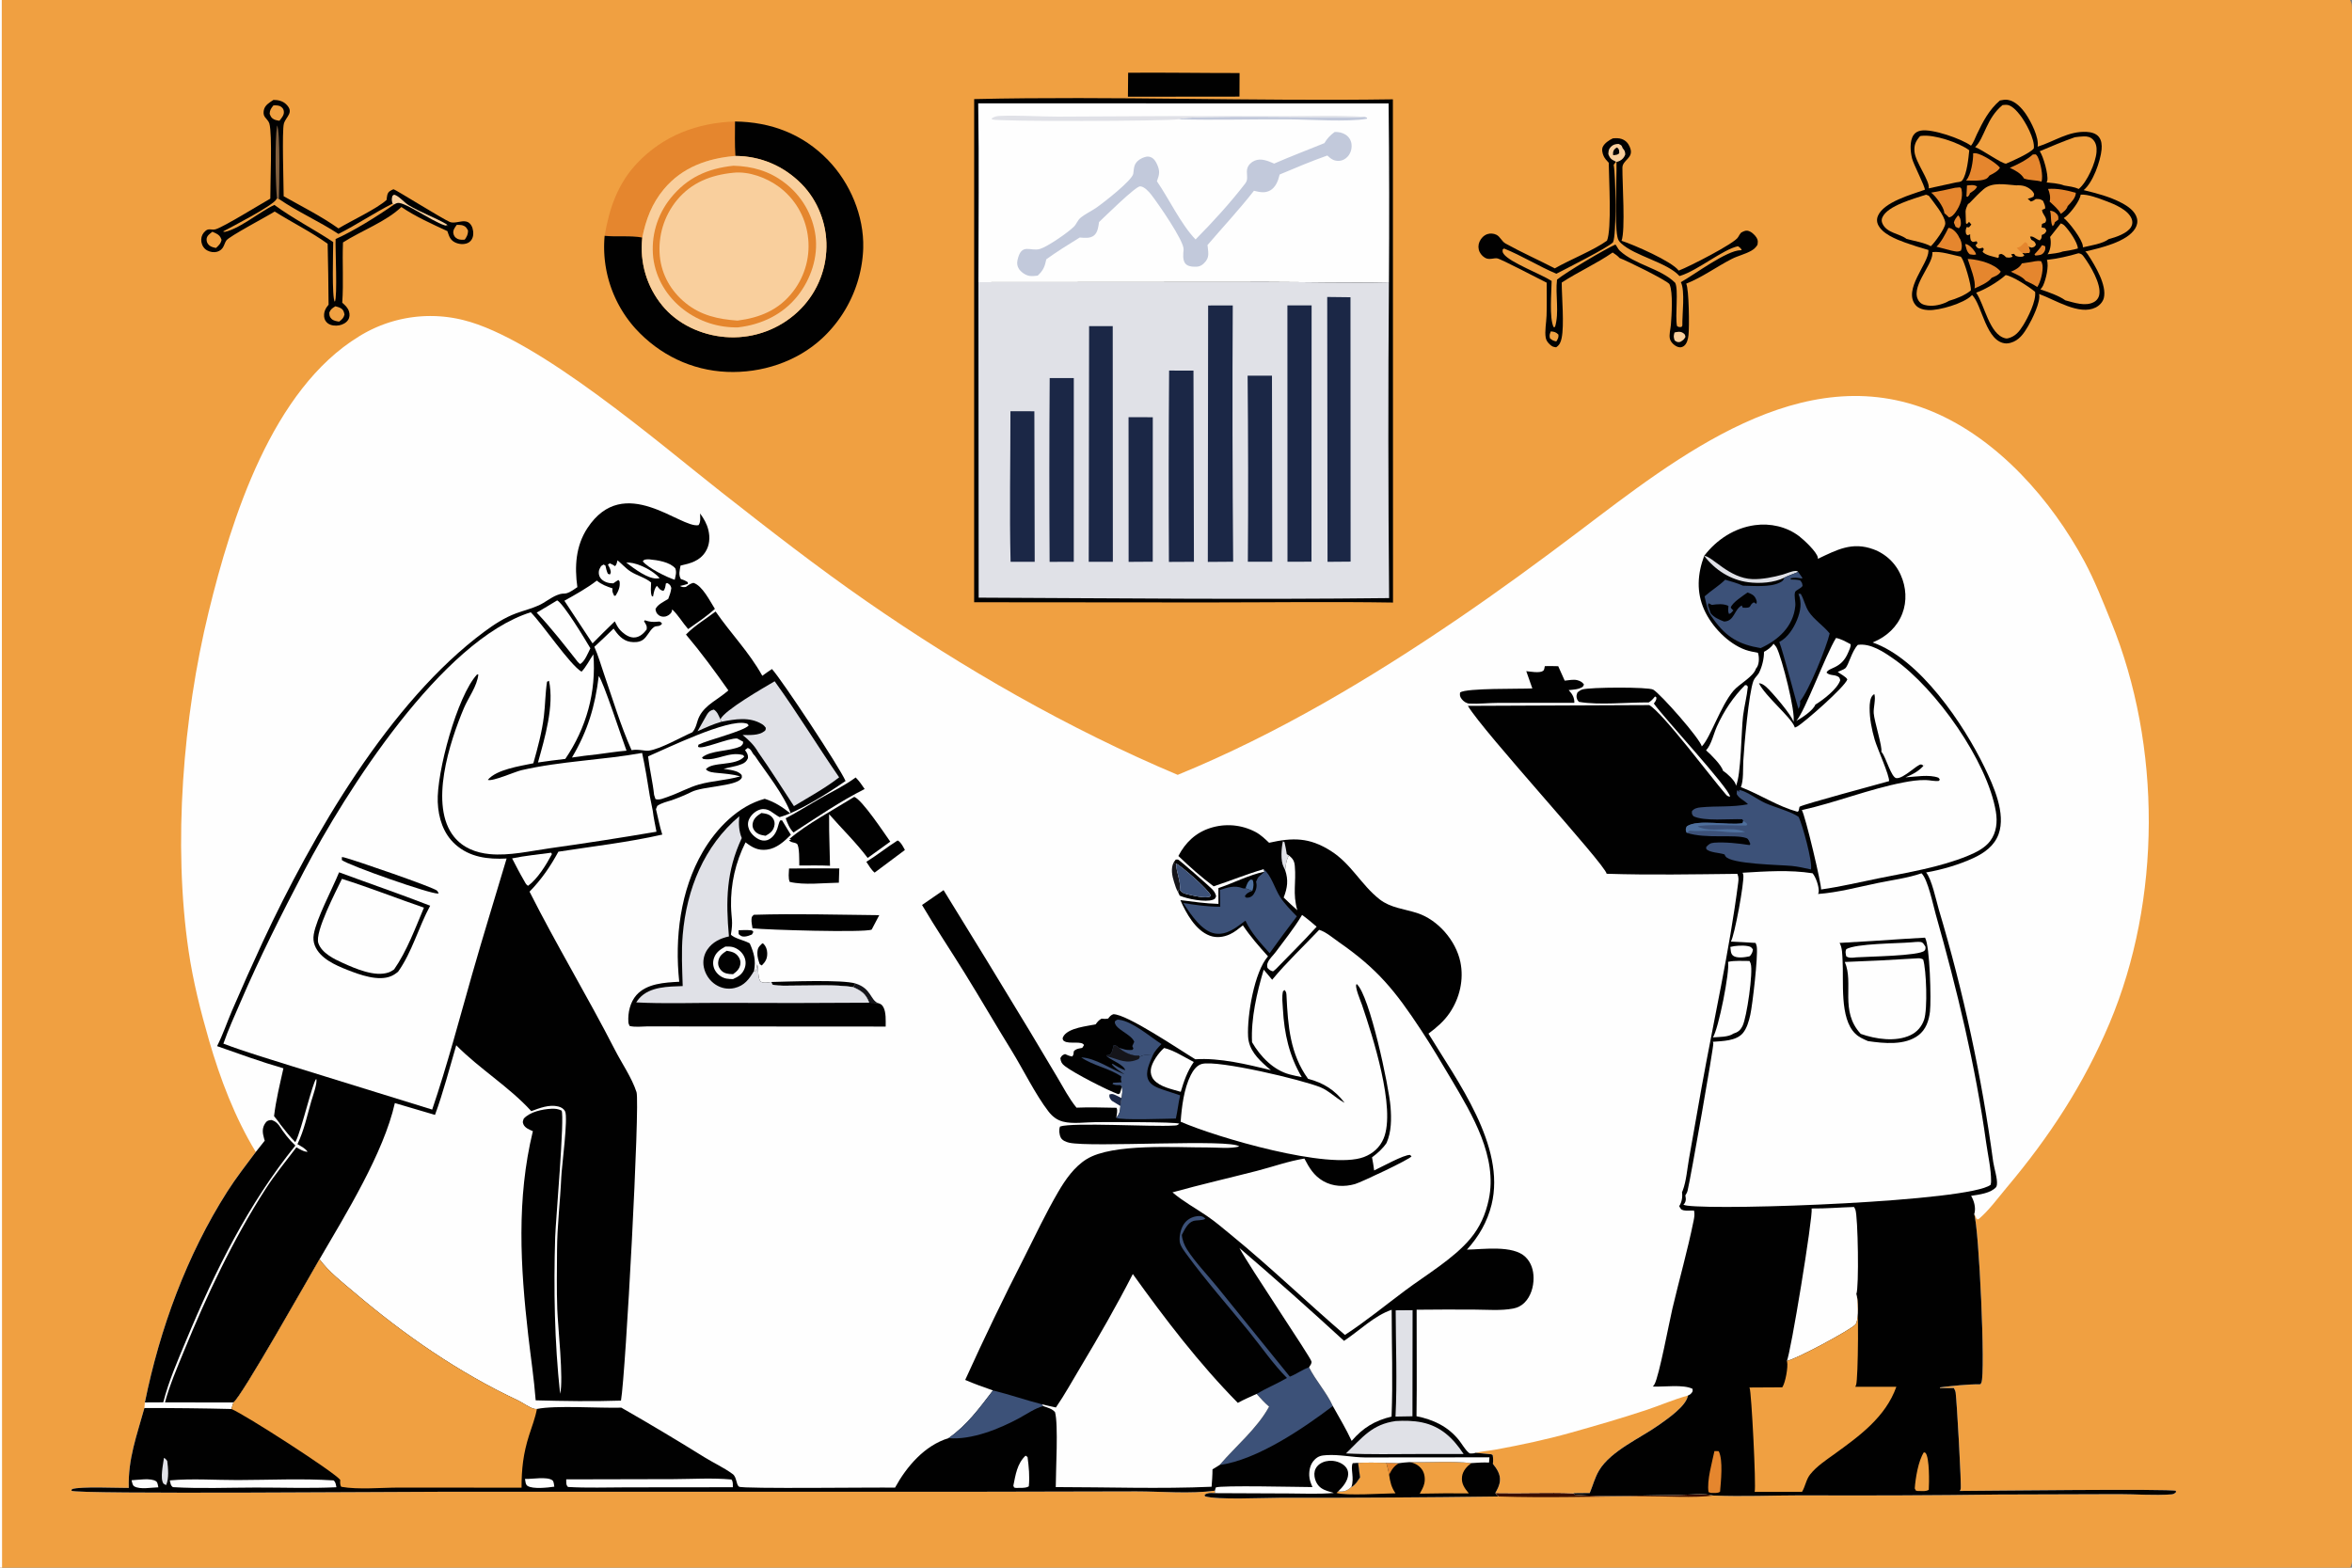 <?xml version="1.0" encoding="utf-8" ?>
<svg xmlns="http://www.w3.org/2000/svg" xmlns:xlink="http://www.w3.org/1999/xlink" width="1536" height="1024">
	<rect width="100%" height="100%" fill="#808080" stroke="none"/>
	<path fill="#F0A041" d="M0 0L1.16 0L1534.69 0C1535.54 1.344 1535.84 2.508 1535.91 4.092C1536.57 18.507 1536 33.162 1536 47.604L1536.01 132.471L1536.01 391.421L1536.01 865.91L1536 981.169C1536 989.131 1537.19 1015.2 1535.79 1021.39C1535.57 1022.35 1535.21 1023.17 1534.69 1024L1.344 1024L0 1024L0 0Z"/>
	<path fill="#3B0E01" d="M978.73 977.49C977.543 976.81 977.169 976.405 976.559 975.18C993.564 975.537 1010.61 974.748 1027.6 975.341L1028.25 976.328C1049.25 978.103 1075.46 976.568 1096.97 976.462C1103.35 976.43 1112.86 975.217 1118.81 976.865C1107.6 978.589 1085.87 977.237 1073.57 977.303C1042.1 977.473 1010.17 978.526 978.73 977.49Z"/>
	<path fill="#010101" d="M736.746 47.516C760.989 47.32 785.265 47.739 809.514 47.715L809.448 63.095L736.604 63.172L736.746 47.516Z"/>
	<path fill="#FEFEFE" d="M0 0L1.16 0L1.344 1024L0 1024L0 0Z"/>
	<path fill="#E5862E" d="M394.864 154.027C397.884 136.182 403.4 119.965 416.13 106.54C433.256 88.479 455.402 80.154 480.001 79.358C480.008 86.82 479.739 94.41 480.265 101.85C462.103 103.372 445.555 109.193 433.531 123.582C425.764 132.879 421.804 143.403 419.437 155.144C411.469 153.699 402.987 154.849 394.864 154.027Z"/>
	<path fill="#010101" d="M178.582 65.254C181.576 65.256 184.646 65.932 186.856 68.089C192.401 73.501 186.708 76.092 185.389 80.776C184.086 85.401 185.242 120.469 185.251 128.189C197.157 134.893 209.909 141.29 221.039 149.205C229.412 144.188 246.007 136.42 252.456 130.606C252.713 128.646 252.715 126.191 254.445 124.935C254.897 124.606 256.536 123.673 257.077 123.643C257.913 123.595 289.189 143.099 293.726 144.974C296.937 146.3 301.104 143.851 304.578 144.724C306.095 145.105 307.052 146.013 307.826 147.318C309.028 149.341 309.419 152.645 308.724 154.907C308.193 156.636 307.031 158.083 305.342 158.781C302.762 159.846 299.531 159.534 297.067 158.286C294.231 156.85 293.395 154.65 292.457 151.817L292.182 150.975C281.899 146.205 271.536 141.57 262.105 135.218C252.38 144.65 235.666 150.86 223.993 158.359C223.463 171.474 224.428 184.631 223.508 197.731C225.399 199.423 227.215 200.994 227.946 203.536C228.477 205.383 228.412 207.304 227.347 208.949C226.045 210.958 223.704 212.11 221.403 212.519C218.998 212.947 216.153 212.689 214.12 211.22C212.68 210.18 211.821 208.588 211.673 206.824C211.408 203.68 212.618 201.337 214.584 199.01Q214.447 179.109 213.975 159.214C203.186 151.474 190.685 145.278 179.387 138.169C174.234 141.449 149.746 154.284 147.802 157.088C146.776 158.569 146.421 160.571 145.283 162.093C144.104 163.67 142.278 164.556 140.333 164.697C138.103 164.858 135.552 164.102 133.894 162.57C132.219 161.021 131.333 158.658 131.418 156.396C131.501 154.151 132.525 152.179 134.259 150.765C135.271 149.94 136.114 149.723 137.407 149.846C138.628 149.963 139.844 150.093 141.036 149.692C146.973 147.699 169.16 133.913 176.525 129.753C176.466 120.183 177.925 87.782 175.91 80.694C175.454 79.092 173.956 77.747 172.981 76.431C171.99 75.093 171.997 73.432 172.328 71.858C173.013 68.606 176.032 66.973 178.582 65.254Z"/>
	<path fill="#F0A041" d="M178.563 68.852C180.161 68.786 182.158 68.737 183.509 69.707C184.756 70.601 185.28 71.481 185.39 73.053C185.546 75.276 183.76 77.251 182.479 78.887C181.427 78.698 180.219 78.536 179.238 78.109C177.235 77.236 176.833 76.184 176.097 74.319C176.185 71.882 177.08 70.72 178.563 68.852Z"/>
	<path fill="#F0A041" d="M138.719 151.373C139.486 151.709 140.26 152.044 141.007 152.425C143.217 153.553 143.903 154.447 144.678 156.663C144.156 159.198 142.863 160.255 141.077 161.969C139.602 161.702 137.855 161.298 136.692 160.281C135.419 159.168 134.805 157.786 134.927 156.1C135.086 153.913 137.141 152.592 138.719 151.373Z"/>
	<path fill="#F0A041" d="M219.039 200.055C220.18 200.37 221.571 200.728 222.58 201.343C224.373 202.434 224.584 203.628 224.976 205.491C224.37 207.818 223.344 208.601 221.507 210.08C219.765 209.823 217.8 209.562 216.493 208.247C215.097 206.842 215.122 205.985 215.051 204.137C215.968 201.926 217.031 201.281 219.039 200.055Z"/>
	<path fill="#F9CF9D" d="M256.346 133.014C255.795 130.712 255.65 130.156 256.307 127.913L257.348 127.148C260.412 127.831 263.946 132.277 266.911 134.055C274.915 138.853 283.924 141.982 291.973 146.677L291.196 147.08L292.842 147.501C287.569 148.308 267.121 133.278 260.578 132.554C259.302 132.413 258.241 133.053 257.211 133.672L256.346 133.014Z"/>
	<path fill="#F0A041" d="M298.314 146.861C299.506 146.917 301.118 146.866 302.248 147.242C304.271 147.917 304.715 148.876 305.659 150.61C305.667 153.154 304.917 154.445 303.517 156.523C302.03 156.645 300.236 156.708 298.85 156.051C297.275 155.304 296.326 154.075 296.06 152.354C295.731 150.232 297.141 148.459 298.314 146.861Z"/>
	<path fill="#83613F" d="M180.857 129.594C179.904 118.666 179.444 92.429 180.943 81.889C183.133 86.016 182.366 122.518 182.166 129.971L180.857 129.594Z"/>
	<path fill="#F0A041" d="M180.857 129.594L182.166 129.971C194.496 138.449 208.512 144.584 221.037 152.802C233.087 146.718 244.283 139.103 256.346 133.014L257.211 133.672C246.639 141.103 230.879 150.938 219.169 156.136C218.894 162.217 220.462 193.97 218.661 197.12C216.603 194.51 217.601 163.69 217.607 158.103C205.023 149.712 191.397 142.819 179.198 133.855C169.452 138.292 155.007 150.835 144.949 151.748L146.77 151.456L145.635 151.223C151.924 147.829 177.564 134.724 180.444 130.282C180.589 130.058 180.719 129.823 180.857 129.594Z"/>
	<path fill="#010101" d="M1053.28 90.384C1055.17 90.214 1057.23 90.137 1059.04 90.784C1061.56 91.679 1063.18 93.342 1064.25 95.762Q1064.62 96.607 1064.87 97.497C1066.44 103.35 1059.59 104.654 1059.54 109.507C1059.44 119.331 1061.58 150.326 1058.97 157.277C1066.89 159.845 1091.66 170.593 1096.27 176.714C1096.43 176.664 1096.58 176.62 1096.74 176.565C1102.4 174.518 1133.3 158.808 1135.14 154.825C1135.62 153.786 1136.33 152.913 1137 151.991C1138.3 151.288 1139.7 150.453 1141.24 150.703C1143.5 151.072 1145.84 153.217 1147.04 155.077C1148.23 156.933 1148.03 157.9 1147.73 159.948C1146.67 161.631 1145.4 162.809 1143.67 163.793C1139.66 166.076 1134.89 167.096 1130.77 169.226C1120.84 174.357 1111.67 181.134 1101.19 185.299C1103.06 188.856 1103.28 213.774 1102.69 218.952C1102.42 221.344 1101.7 224.617 1099.61 226.06C1098.37 226.914 1097.2 227.081 1095.77 226.604C1093.56 225.868 1091.17 223.664 1090.57 221.372C1089.87 218.717 1090.98 214.883 1091.2 212.072C1091.67 205.872 1092.65 191.015 1090.37 185.886C1090.31 185.747 1090.24 185.614 1090.17 185.477C1087.61 182.682 1062.49 170.323 1057.75 168.582C1056.33 167.085 1054.89 166.028 1053.16 164.927C1042.58 172.27 1030.68 177.502 1019.9 184.579C1019.93 194.101 1021.65 212.365 1019.82 220.93C1019.27 223.52 1018.49 225.39 1016.24 226.846C1014.24 226.578 1013.61 226.357 1012.12 224.978C1010.84 223.794 1009.77 222.382 1009.46 220.634C1008.69 216.248 1009.86 210.646 1010 206.157C1010.23 198.999 1010.1 191.798 1010.07 184.636C1005.59 182.504 980.034 168.977 977.644 168.739C975.442 168.519 973.415 169.565 971.068 168.903C969.034 168.329 967.16 166.43 966.274 164.552C965.276 162.438 965.281 160.037 966.195 157.901C967.154 155.662 969.017 153.718 971.353 152.923C973.214 152.29 975.467 152.472 977.228 153.343C979.786 154.609 980.666 157.654 983.232 159.078C993.645 164.857 1004.77 169.811 1015.38 175.293C1025.36 169.554 1040.83 163.46 1049.46 157.202C1052.64 149.76 1050.7 116.504 1050.61 106.389L1050.62 106.321C1049.37 104.981 1048.04 103.636 1047.28 101.942C1046.53 100.256 1045.89 97.757 1046.69 96.009C1047.83 93.501 1050.88 91.497 1053.28 90.384Z"/>
	<path fill="#F0A041" d="M1012.76 216.462C1015.01 216.648 1016.23 216.93 1017.76 218.582C1017.94 220.535 1017.37 221.395 1016.36 223.029C1014.52 222.654 1013.65 222.233 1012.23 221.014C1011.74 218.861 1012.03 218.469 1012.76 216.462Z"/>
	<path fill="#F9CF9D" d="M1093.55 217.17C1095.35 216.782 1097.29 216.323 1098.94 217.389C1100.33 218.284 1100.39 218.441 1100.7 220.049C1099.72 221.86 1099.25 222.106 1097.58 223.189C1097.42 223.251 1097.28 223.339 1097.11 223.373C1095.55 223.709 1094.82 223.247 1093.63 222.357C1092.89 219.975 1092.9 219.584 1093.55 217.17Z"/>
	<path fill="#F9CF9D" d="M1052.84 104.306C1051.38 103.275 1050.99 102.276 1050.33 100.652C1050.47 98.619 1050.48 97.514 1051.96 95.935C1053.4 94.415 1055.05 94.05 1057.05 94.011C1058.91 94.888 1058.93 94.716 1059.7 96.781C1061.09 98.518 1061.26 98.717 1061.4 100.916C1060.7 102.806 1059.67 104.046 1057.88 105.023C1057.18 105.401 1056.42 105.595 1055.67 105.811L1055.33 105.654L1052.84 104.306Z"/>
	<path fill="#010101" d="M1053.5 101.396C1053.45 100.769 1053.34 99.985 1053.48 99.353C1053.82 97.77 1054.61 97.188 1055.87 96.328C1057 96.96 1056.92 97.105 1057.39 98.334L1057.46 100.148C1056.17 101.291 1055.18 101.164 1053.5 101.396Z"/>
	<path fill="#F0A041" d="M1055.33 105.654L1055.67 105.811C1055.92 117.722 1054.21 144.991 1056.29 154.789C1056.69 156.671 1057.27 157.591 1058.66 158.89C1067.61 167.276 1088.84 171.387 1096.81 180.306C1097.04 180.236 1097.27 180.169 1097.51 180.096C1108.83 176.557 1125.07 162.969 1135.02 160.821C1136.06 161.592 1137.06 162.144 1137.45 163.449C1137.21 163.446 1136.98 163.439 1136.74 163.441C1127.59 163.499 1106.33 179.539 1097.7 184.315C1100.61 190.008 1098.49 205.706 1098.68 212.675L1098.12 213.565C1096.58 213.661 1096.42 213.784 1095.17 212.937C1093.86 206.344 1096.33 188.64 1093.95 184.68C1084.33 175.226 1067.85 173.037 1057.87 163.813C1056.56 162.603 1056.09 161.018 1054.98 159.718C1048.08 162.759 1022.59 177.913 1016.83 182.655C1015.65 192.529 1018.41 204.085 1015.52 213.58L1014.6 213.696C1011.65 207.426 1013.27 190.884 1013.31 183.511C1006.28 178.98 986.057 171.407 982.092 165.976C981.175 164.72 981.21 164.409 981.384 162.894L982.263 162.334C994.017 167.072 1004.76 173.884 1016.41 178.803C1022.11 175.866 1050.35 161.617 1053.38 158.294C1055.81 153.533 1055.14 114.551 1053.89 108.084C1053.87 107.95 1053.84 107.817 1053.81 107.684L1055.33 105.654Z"/>
	<path fill="#010101" d="M480.001 79.358C503.415 79.67 524.214 87.474 540.736 104.54C555.24 119.521 564.32 141.128 563.741 162.077Q563.706 163.112 563.645 164.146Q563.585 165.18 563.499 166.212Q563.413 167.244 563.302 168.273Q563.19 169.303 563.054 170.329Q562.918 171.356 562.756 172.379Q562.595 173.402 562.408 174.42Q562.222 175.439 562.01 176.453Q561.799 177.467 561.562 178.475Q561.326 179.483 561.065 180.485Q560.804 181.487 560.519 182.483Q560.234 183.478 559.924 184.467Q559.614 185.455 559.28 186.435Q558.946 187.415 558.589 188.387Q558.231 189.359 557.849 190.322Q557.468 191.284 557.063 192.237Q556.658 193.19 556.23 194.133Q555.802 195.076 555.35 196.008Q554.899 196.94 554.425 197.861Q553.951 198.782 553.455 199.69Q552.958 200.599 552.44 201.496Q551.922 202.392 551.381 203.275Q550.841 204.159 550.279 205.029Q549.717 205.898 549.134 206.754Q548.551 207.61 547.948 208.451Q547.344 209.293 546.72 210.119Q546.095 210.945 545.451 211.756Q544.807 212.566 544.143 213.361Q543.479 214.156 542.796 214.934Q542.113 215.712 541.41 216.473Q540.708 217.234 539.988 217.978Q539.267 218.721 538.529 219.447Q537.79 220.173 537.034 220.88C520.36 236.406 497.258 243.852 474.69 242.904C451.588 241.933 430.56 231.693 415.006 214.645Q414.328 213.893 413.67 213.124Q413.011 212.355 412.373 211.57Q411.734 210.784 411.115 209.983Q410.497 209.182 409.899 208.365Q409.301 207.548 408.724 206.716Q408.147 205.884 407.591 205.038Q407.036 204.192 406.502 203.332Q405.968 202.472 405.456 201.598Q404.944 200.725 404.454 199.839Q403.965 198.952 403.498 198.054Q403.031 197.156 402.587 196.246Q402.143 195.336 401.723 194.415Q401.302 193.494 400.905 192.563Q400.508 191.632 400.135 190.691Q399.762 189.75 399.412 188.799Q399.063 187.849 398.738 186.89Q398.413 185.931 398.113 184.965Q397.812 183.998 397.537 183.024Q397.261 182.05 397.01 181.069Q396.759 180.088 396.533 179.101Q396.307 178.114 396.106 177.122Q395.906 176.13 395.73 175.133Q395.555 174.135 395.405 173.134Q395.255 172.133 395.13 171.128Q395.005 170.123 394.906 169.116Q394.807 168.108 394.734 167.099Q394.661 166.089 394.613 165.078Q394.565 164.066 394.544 163.054Q394.522 162.042 394.525 161.029Q394.529 160.017 394.559 159.005Q394.588 157.993 394.644 156.982Q394.699 155.971 394.78 154.962C394.802 154.65 394.836 154.339 394.864 154.027C402.987 154.849 411.469 153.699 419.437 155.144Q419.288 156.854 419.194 158.568Q419.106 160.031 419.091 161.496Q419.075 162.961 419.133 164.425Q419.191 165.889 419.321 167.348Q419.451 168.807 419.653 170.258Q419.856 171.71 420.13 173.149Q420.404 174.588 420.75 176.012Q421.095 177.436 421.511 178.841Q421.927 180.245 422.412 181.628Q422.897 183.01 423.45 184.367Q424.003 185.724 424.623 187.051Q425.242 188.379 425.927 189.674Q426.612 190.969 427.361 192.229Q428.109 193.488 428.919 194.709Q429.729 195.93 430.599 197.109Q431.468 198.288 432.396 199.422Q433.323 200.556 434.305 201.643C444.985 213.306 460.935 219.795 476.62 220.297Q478.14 220.346 479.66 220.321Q481.18 220.296 482.697 220.197Q484.214 220.097 485.725 219.924Q487.235 219.75 488.735 219.503Q490.236 219.255 491.722 218.935Q493.208 218.614 494.677 218.221Q496.146 217.828 497.593 217.364Q499.041 216.899 500.464 216.365Q501.888 215.83 503.283 215.226Q504.679 214.622 506.043 213.951Q507.407 213.279 508.737 212.542Q510.067 211.805 511.359 211.003Q512.651 210.201 513.902 209.337Q515.153 208.473 516.361 207.549Q517.568 206.625 518.729 205.643Q519.89 204.661 521.001 203.623Q522.088 202.61 523.122 201.542Q524.156 200.475 525.135 199.357Q526.115 198.24 527.036 197.074Q527.957 195.908 528.819 194.697Q529.68 193.486 530.479 192.233Q531.279 190.98 532.014 189.688Q532.749 188.397 533.417 187.069Q534.086 185.742 534.687 184.383Q535.288 183.024 535.82 181.636Q536.352 180.248 536.813 178.835Q537.274 177.423 537.663 175.988Q538.052 174.554 538.368 173.102Q538.684 171.65 538.927 170.183Q539.169 168.717 539.337 167.24Q539.506 165.764 539.599 164.28Q539.693 162.797 539.711 161.311C539.977 146.305 534.113 130.989 523.544 120.264C511.876 108.424 496.836 101.952 480.265 101.85C479.739 94.41 480.008 86.82 480.001 79.358Z"/>
	<path fill="#F9CF9D" d="M480.265 101.85C496.836 101.952 511.876 108.424 523.544 120.264C534.113 130.989 539.977 146.305 539.711 161.311Q539.693 162.797 539.599 164.28Q539.506 165.764 539.337 167.24Q539.169 168.717 538.927 170.183Q538.684 171.65 538.368 173.102Q538.052 174.554 537.663 175.988Q537.273 177.423 536.812 178.835Q536.352 180.248 535.82 181.636Q535.288 183.024 534.687 184.383Q534.086 185.742 533.417 187.069Q532.749 188.397 532.014 189.688Q531.279 190.98 530.479 192.233Q529.68 193.486 528.819 194.697Q527.957 195.908 527.036 197.074Q526.114 198.24 525.135 199.357Q524.156 200.475 523.122 201.542Q522.088 202.61 521.001 203.623Q519.89 204.661 518.729 205.643Q517.568 206.625 516.361 207.549Q515.153 208.473 513.902 209.337Q512.651 210.201 511.359 211.003Q510.067 211.805 508.737 212.542Q507.407 213.279 506.043 213.951Q504.679 214.622 503.283 215.226Q501.888 215.83 500.464 216.365Q499.041 216.899 497.593 217.364Q496.146 217.828 494.677 218.221Q493.208 218.614 491.722 218.935Q490.236 219.255 488.735 219.503Q487.235 219.75 485.725 219.924Q484.214 220.097 482.697 220.197Q481.18 220.296 479.66 220.321Q478.14 220.346 476.62 220.297C460.935 219.795 444.985 213.306 434.305 201.643Q433.323 200.556 432.396 199.422Q431.468 198.288 430.599 197.109Q429.729 195.93 428.919 194.709Q428.109 193.488 427.361 192.229Q426.612 190.969 425.927 189.674Q425.242 188.379 424.623 187.051Q424.003 185.724 423.45 184.367Q422.897 183.01 422.412 181.628Q421.927 180.245 421.511 178.841Q421.095 177.436 420.75 176.012Q420.404 174.588 420.13 173.149Q419.856 171.71 419.653 170.258Q419.451 168.807 419.321 167.348Q419.191 165.889 419.133 164.425Q419.075 162.961 419.091 161.496Q419.106 160.031 419.194 158.568Q419.288 156.854 419.437 155.144C421.804 143.403 425.764 132.879 433.531 123.582C445.555 109.193 462.103 103.372 480.265 101.85Z"/>
	<path fill="#E5862E" d="M479.001 108.255C491.301 108.61 502.319 111.673 512.218 119.234Q513.257 120.012 514.256 120.841Q515.256 121.669 516.212 122.547Q517.169 123.425 518.08 124.349Q518.991 125.274 519.856 126.243Q520.72 127.211 521.534 128.222Q522.349 129.233 523.112 130.283Q523.875 131.334 524.585 132.421Q525.294 133.508 525.949 134.629Q526.603 135.75 527.201 136.903Q527.798 138.055 528.338 139.236Q528.877 140.417 529.357 141.624Q529.836 142.83 530.255 144.059Q530.674 145.288 531.03 146.536Q531.387 147.785 531.681 149.049Q531.975 150.314 532.205 151.592Q532.436 152.869 532.602 154.157C534.328 167.963 529.587 182.156 521.087 193.019C511.44 205.349 497.36 212.067 482.005 213.836Q480.817 213.863 479.628 213.84Q478.44 213.816 477.254 213.743Q476.067 213.67 474.885 213.546Q473.703 213.423 472.527 213.25Q471.351 213.077 470.183 212.855Q469.016 212.633 467.858 212.362Q466.701 212.09 465.556 211.771Q464.411 211.451 463.281 211.083Q462.151 210.715 461.037 210.3Q459.923 209.885 458.828 209.424Q457.732 208.962 456.657 208.455Q455.582 207.948 454.529 207.396Q453.477 206.844 452.448 206.248Q451.42 205.652 450.417 205.013Q449.415 204.375 448.44 203.694Q447.465 203.014 446.52 202.293C435.696 194.01 428.3 182.038 426.617 168.425Q426.47 167.134 426.386 165.837Q426.302 164.54 426.283 163.24Q426.264 161.941 426.309 160.642Q426.354 159.343 426.463 158.048Q426.572 156.753 426.744 155.465Q426.917 154.177 427.154 152.899Q427.39 151.621 427.689 150.356Q427.988 149.091 428.349 147.843Q428.711 146.595 429.133 145.365Q429.555 144.136 430.038 142.93Q430.521 141.723 431.062 140.542Q431.604 139.361 432.203 138.207Q432.803 137.054 433.458 135.932Q434.114 134.81 434.824 133.722Q435.535 132.634 436.298 131.582Q437.061 130.53 437.875 129.517C448.799 115.944 462.059 110.065 479.001 108.255Z"/>
	<path fill="#F9CF9D" d="M478.944 112.831C489.115 111.749 500.672 116.094 508.738 122.074Q509.685 122.776 510.596 123.524Q511.508 124.271 512.381 125.063Q513.254 125.855 514.086 126.69Q514.919 127.524 515.71 128.399Q516.5 129.273 517.246 130.186Q517.992 131.099 518.692 132.047Q519.392 132.996 520.044 133.978Q520.696 134.96 521.299 135.973Q521.901 136.987 522.453 138.028Q523.005 139.07 523.504 140.138Q524.004 141.206 524.45 142.297Q524.895 143.389 525.287 144.501Q525.678 145.613 526.014 146.743Q526.349 147.873 526.629 149.019Q526.908 150.164 527.13 151.322Q527.352 152.48 527.517 153.647Q527.695 154.855 527.813 156.07Q527.93 157.285 527.987 158.504Q528.043 159.724 528.038 160.944Q528.033 162.165 527.966 163.384Q527.9 164.603 527.773 165.817Q527.645 167.031 527.457 168.237Q527.269 169.443 527.02 170.638Q526.771 171.834 526.463 173.015Q526.155 174.196 525.787 175.36Q525.42 176.524 524.995 177.668Q524.569 178.813 524.087 179.934Q523.605 181.055 523.067 182.151Q522.529 183.247 521.937 184.314Q521.344 185.381 520.699 186.418Q520.054 187.454 519.357 188.456Q518.661 189.459 517.915 190.425C508.704 202.482 496.282 207.525 481.624 209.414C469.01 208.493 457.805 206.103 447.712 197.912C438.264 190.244 432.113 179.591 430.913 167.427Q430.795 166.208 430.736 164.984Q430.678 163.761 430.679 162.536Q430.68 161.311 430.741 160.088Q430.802 158.865 430.922 157.646Q431.043 156.427 431.222 155.215Q431.402 154.003 431.641 152.802Q431.879 151.601 432.176 150.412Q432.473 149.224 432.827 148.052Q433.181 146.879 433.592 145.725Q434.003 144.572 434.47 143.439Q434.937 142.307 435.458 141.198Q435.98 140.09 436.555 139.009Q437.13 137.927 437.756 136.875Q438.383 135.823 439.061 134.802Q439.738 133.782 440.464 132.796Q441.19 131.81 441.964 130.86C451.586 119.182 464.252 114.303 478.944 112.831Z"/>
	<path fill="#010101" d="M1306.05 65.639C1307.76 65.29 1309.43 64.971 1311.17 65.226C1316.12 65.949 1320.33 70.553 1323.01 74.498C1326.36 79.41 1331.76 89.898 1330.69 95.805C1341.53 92.471 1350.78 85.474 1362.79 86.159C1365.67 86.323 1368.83 87.079 1370.7 89.454C1372.51 91.748 1372.72 94.86 1372.46 97.664C1371.75 105.254 1366.8 119.276 1360.77 124.182C1369.29 126.271 1377.65 128.389 1385.47 132.493C1389.54 134.628 1394.27 137.787 1395.53 142.49C1396.16 144.846 1395.68 147.132 1394.44 149.196C1389.12 158.034 1371.42 162.049 1361.81 164.284C1362.71 165.021 1363.23 165.782 1363.85 166.746C1368.27 173.574 1376.05 186.358 1373.91 194.708C1373.23 197.348 1370.99 199.655 1368.59 200.85C1357.92 206.17 1342.28 195.898 1332.21 192.245L1331.65 192.045C1332.88 197.04 1326.95 208.875 1324.44 213.13C1321.65 217.885 1318.56 222.445 1312.98 223.931C1312.11 224.147 1311.18 224.366 1310.27 224.335C1296.9 223.878 1294.47 198.891 1287.86 192.663C1287.73 192.822 1287.61 192.996 1287.46 193.142C1282.33 198.198 1266.4 202.896 1259.36 202.559C1256.34 202.414 1252.89 201.623 1250.9 199.167C1242.77 189.129 1259.28 172.281 1259.38 164.094C1259.38 163.822 1259.36 163.549 1259.36 163.277Q1251.8 161.158 1244.4 158.527C1238.47 156.395 1228.99 152.743 1226.33 146.432C1225.58 144.655 1225.64 142.794 1226.39 141.025C1230.25 131.852 1248.58 126.998 1257.02 123.946C1257.26 121.85 1249.66 107.458 1248.71 103.574C1247.6 99.062 1246.93 92.289 1249.65 88.224C1250.77 86.549 1252.44 85.697 1254.39 85.328C1261.77 83.93 1280.95 90.623 1287.17 95.165C1288.89 93.139 1289.9 90.044 1291.05 87.644C1295.03 79.324 1298.95 71.757 1306.05 65.639Z"/>
	<path fill="#E5862E" d="M1278.77 140.657C1280.15 141.907 1280.53 143.682 1280.57 145.578C1280.6 147.236 1280.34 147.908 1279.24 149.099L1277.14 148.166L1276 145.395C1276.45 143.434 1277.54 142.21 1278.77 140.657Z"/>
	<path fill="#E5862E" d="M1283.38 159.409C1284.22 159.457 1284.67 159.606 1285.41 160.037C1287.3 161.147 1289.97 164.052 1290.53 166.168C1289.21 166.706 1287.78 166.31 1286.41 166.117C1284.34 164.468 1284.03 161.866 1283.38 159.409Z"/>
	<path fill="#E5862E" d="M1333.55 160.161C1334.32 160.241 1334.91 160.554 1335.62 160.861C1335.83 162.307 1335.8 163.28 1334.97 164.574C1333.49 166.877 1331.66 166.628 1329.23 166.933L1328.63 166.155C1330.43 164.23 1332.13 162.395 1333.55 160.161Z"/>
	<path fill="#E5862E" d="M1284.56 121.154C1286.91 120.938 1289.15 120.462 1291.14 121.821C1290.37 123.908 1288.25 124.949 1286.49 126.161C1286.27 127.311 1285.82 127.655 1285.09 128.556L1284.2 128.334Q1284.35 124.742 1284.56 121.154Z"/>
	<path fill="#E5862E" d="M1338.8 137.655C1340.46 137.624 1342.01 138.527 1343.17 139.703C1344.36 140.908 1344.29 141.867 1344.21 143.444L1341.94 145.162C1341.55 146.506 1341.47 146.779 1340.48 147.749C1339.05 145.339 1339.67 141.091 1338.94 138.204C1338.9 138.021 1338.85 137.838 1338.8 137.655Z"/>
	<path fill="#E5862E" d="M1272.41 148.91C1272.87 148.898 1273.07 148.864 1273.56 149.014C1276.02 149.767 1278.59 152.904 1279.51 155.201C1279.69 155.474 1280.01 155.926 1280.16 156.249C1281.24 158.592 1281.57 161.37 1280.62 163.689C1278.3 164.82 1276.84 164.147 1274.41 163.706L1264.63 161.141C1267.54 158.532 1270.68 152.49 1272.41 148.91Z"/>
	<path fill="#E5862E" d="M1337.51 123.403C1343.61 122.904 1349.79 124.299 1355.63 125.927C1355.72 129.152 1352.38 132.382 1350.32 134.612C1349.74 136.775 1347.63 138.486 1345.85 139.676C1344.1 136.52 1341.16 134.12 1338.55 131.671C1339.25 129.002 1338.58 125.858 1337.51 123.403Z"/>
	<path fill="#E5862E" d="M1328.99 170.666C1330.52 170.42 1331.48 170.337 1333 170.65C1333.47 171.569 1333.78 172.392 1333.9 173.431C1334.35 177.076 1332.62 184.481 1330.44 187.457C1327.97 185.811 1325.55 184.59 1322.84 183.407C1320.98 180.786 1316.04 178.854 1313.21 177.484C1315.94 176.394 1319.04 174.769 1320.4 172.051C1323.27 171.708 1326.14 171.144 1328.99 170.666Z"/>
	<path fill="#E5862E" d="M1327.58 100.898L1329.5 100.821C1330.01 101.353 1330.43 101.784 1330.76 102.456C1332.56 106.114 1334.43 114.727 1333.26 118.619C1329.52 117.545 1325.63 117.933 1321.84 116.63C1319.89 113.258 1315.97 111.206 1312.55 109.612C1317.36 107.641 1323.74 104.382 1327.58 100.898Z"/>
	<path fill="#E5862E" d="M1285.03 169.165C1285.73 169.15 1285.79 169.133 1286.61 169.215C1293.09 169.862 1302.35 172.233 1306.61 177.432C1305.32 179.665 1302.93 180.462 1300.7 181.463C1298.38 184.542 1293.02 186.886 1289.48 188.384C1290.69 183.869 1286.46 173.788 1285.03 169.165Z"/>
	<path fill="#E5862E" d="M1276.79 122.654L1279.95 122.356C1280.62 122.866 1280.81 122.795 1280.99 123.667C1282.06 128.888 1280.25 134.12 1277.23 138.413C1276.13 139.99 1274.72 141.706 1272.8 142.003C1271.83 140.979 1270.79 140.078 1269.72 139.161C1269.72 139 1269.74 138.838 1269.72 138.678C1269.33 135.115 1263.98 127.868 1261.14 125.83Q1269.02 124.494 1276.79 122.654Z"/>
	<path fill="#E5862E" d="M1288.58 100.146C1289.18 100.073 1289.81 100.025 1290.41 100.107C1294.3 100.632 1303.56 106.369 1306.1 109.515C1304.78 111.952 1301.59 113.377 1299.24 114.66C1298.87 115.183 1298.54 115.636 1298.09 116.085C1295.5 118.651 1287.47 117.878 1283.89 117.881C1283.99 117.778 1284.1 117.679 1284.2 117.572C1287.14 114.436 1288.77 104.466 1288.58 100.146Z"/>
	<path fill="#F0A041" d="M1345.83 145.91C1346.86 146.247 1347.59 146.69 1348.35 147.467C1351.06 150.252 1356.9 158.337 1356.96 162.309C1353.79 163.266 1350.39 163.697 1347.12 164.271C1344.1 165.452 1340.4 165.645 1337.18 166.092C1337.32 165.879 1337.46 165.67 1337.6 165.453C1339.31 162.654 1339.66 157.901 1338.84 154.782L1345.83 145.91Z"/>
	<path fill="#F0A041" d="M1257.79 127.156L1259.64 127.861C1262.59 131.92 1270.14 140.929 1270.36 145.613C1270.36 145.812 1270.39 146.013 1270.37 146.211C1269.99 149.522 1263.57 158.427 1260.95 160.816C1256.57 158.414 1249.99 157.404 1245.13 156.074C1240.37 152.425 1232.21 152.312 1229.37 146.058C1228.73 144.642 1228.69 143.39 1229.32 141.966C1232.72 134.264 1250.32 129.709 1257.79 127.156Z"/>
	<path fill="#F0A041" d="M1261.97 164.663C1267.54 164.013 1275 166.526 1280.51 167.661C1280.68 167.882 1280.86 168.098 1281.02 168.324C1282.92 170.94 1287.57 186.53 1287.06 189.745C1283.25 192.894 1277.59 195.125 1272.88 196.477C1269.51 198.52 1264.71 199.827 1260.75 199.719C1258.3 199.652 1255.18 199.178 1253.51 197.144C1246.42 188.482 1261.92 173.675 1261.99 165.559C1261.99 165.26 1261.97 164.961 1261.97 164.663Z"/>
	<path fill="#F0A041" d="M1253.93 88.895C1254.2 88.85 1254.48 88.797 1254.76 88.759C1262.88 87.641 1279.35 93.119 1286.05 98.17C1285.54 103.227 1284.53 113.656 1281.56 117.71C1280.62 118.991 1278.87 118.892 1277.41 119.148L1259.59 123.04C1260.49 118.17 1250.79 105.935 1250.26 98.894C1249.93 94.539 1251.18 92.088 1253.93 88.895Z"/>
	<path fill="#F0A041" d="M1357.4 165.415C1359.1 165.744 1359.69 166.113 1360.74 167.53C1364.97 173.212 1372.4 185.521 1370.92 192.633Q1370.85 192.999 1370.73 193.355Q1370.62 193.71 1370.47 194.051Q1370.32 194.393 1370.13 194.715Q1369.94 195.038 1369.72 195.339Q1369.5 195.639 1369.25 195.914Q1368.99 196.188 1368.71 196.434Q1368.43 196.679 1368.12 196.893Q1367.82 197.106 1367.49 197.285C1361.92 200.364 1354.49 197.653 1348.79 196.172C1344.62 193.124 1337.47 190.733 1332.52 189.025C1333.24 188.246 1333.88 187.394 1334.32 186.42C1336.11 182.444 1338.18 173.943 1336.75 169.746C1343.53 169.01 1350.87 167.383 1357.4 165.415Z"/>
	<path fill="#F0A041" d="M1355.01 89.646Q1357.89 89.215 1360.79 89.101C1363.15 89.019 1365.2 89.441 1366.89 91.229C1368.98 93.44 1369.38 96.365 1369.16 99.272C1368.63 106.318 1362.96 118.982 1357.56 123.412C1354.57 122.068 1351.19 121.712 1347.98 121.153C1344.54 119.765 1340.24 119.622 1336.55 119.17C1336.68 118.872 1336.93 118.392 1337 118.041C1337.81 114.041 1334.42 102.113 1332.08 98.785C1339.71 95.567 1347.17 92.375 1355.01 89.646Z"/>
	<path fill="#F0A041" d="M1307.77 68.64C1308.69 68.54 1309.64 68.442 1310.57 68.488C1313.81 68.647 1317.28 72.685 1319.14 75.059C1322.76 79.66 1328.99 90.838 1328.21 96.905C1326.29 99.821 1313.51 105.509 1310.06 106.903C1307.3 106.982 1294.27 97.644 1289.9 96.091C1295.97 90.362 1297.12 77.353 1307.77 68.64Z"/>
	<path fill="#F0A041" d="M1358.79 127.154C1363.57 126.776 1370.62 129.54 1375.15 131.24C1380.71 133.323 1389.74 136.932 1392.11 142.966C1392.78 144.686 1392.71 146.46 1391.82 148.089C1389.43 152.451 1381.71 154.977 1377.12 156.175C1373.08 159.275 1365.23 160.364 1360.27 161.561C1360.25 161.276 1360.25 160.991 1360.23 160.706C1359.87 156.38 1351.24 145.151 1347.78 142.438C1348.31 142.1 1348.8 141.744 1349.29 141.345C1352.39 138.812 1358.4 131.125 1358.79 127.154Z"/>
	<path fill="#F0A041" d="M1309.82 179.669C1314.4 180.339 1325.39 187.503 1329.04 190.627C1329.91 196.513 1324.28 207.621 1321.25 212.489C1318.7 216.6 1316.1 219.853 1311.19 221.021C1310.47 221.1 1310.38 221.159 1309.57 220.968C1299.13 218.509 1295.97 198.891 1290.57 191.162C1296.37 189.197 1305.26 183.835 1309.82 179.669Z"/>
	<path fill="#F0A041" d="M1285.21 133.294C1285.87 132.947 1286.22 132.638 1286.74 132.091C1289.46 129.213 1292.28 126.333 1295.26 123.716C1301.01 118.659 1309.64 120.581 1316.71 121.068C1320.81 120.849 1324.08 121.61 1327.16 124.715C1327.73 125.289 1328.06 126.012 1328.42 126.722L1328.06 128.413C1326.75 129.127 1325.69 129.491 1324.23 129.842L1326.3 131.647C1327.61 131.268 1328.38 130.851 1329.45 130.025C1331.82 130.007 1332.3 129.871 1334.22 131.179C1334.88 132.859 1335.84 134.453 1335.58 136.254L1333.58 137.125C1333.7 140.273 1337.74 142.538 1335.63 145.417L1333.57 146.251L1333.22 148.467L1335.63 149.093L1336.45 150.767C1335.51 152.705 1335.26 152.625 1333.39 153.496C1333.25 155.386 1333.46 155.65 1332.05 157.02C1329.95 156.451 1327.49 153.788 1325.74 154.614C1326 155.271 1326.22 155.992 1326.6 156.592C1328.48 157.723 1328.84 157.67 1329.59 159.821C1328.61 161.399 1328.6 161.272 1326.8 161.777L1324.72 161.123C1325.41 162.82 1325.86 163.235 1325.34 165.039C1323.64 165.386 1322.39 165.437 1320.67 165.232L1322.04 166.763C1321.07 167.8 1320.72 167.691 1319.28 167.714C1318.2 167.731 1317.37 167.459 1316.36 167.132L1315.28 165.807L1313.42 166.07L1314.38 167.689C1312.67 168.395 1311.84 168.405 1310.04 168.036C1308.98 166.882 1308.42 166.375 1306.89 165.823C1304.02 166.515 1306.23 166.517 1304.98 168.501C1302.02 167.637 1296.7 166.811 1294.73 164.464L1295.58 162.754L1294.88 161.786L1292.66 162.371C1291 161.864 1291.08 161.716 1290.14 160.22L1291.43 158.712L1290.83 157.614L1288.3 158.047L1287.13 157.088C1286.65 155.562 1286.56 154.613 1286.66 153.014L1285.1 153.681L1284.06 153.041C1283.53 150.822 1283.57 150.498 1284.33 148.337L1285.86 148.504L1287.41 146.666L1285.91 144.891L1284.59 146.327L1283.87 145.789Q1283.84 141.905 1283.63 138.026C1283.74 136.304 1284.52 134.846 1285.21 133.294Z"/>
	<path fill="#E5862E" d="M1317.06 161.92C1320.57 160.958 1319.98 160.087 1322.59 158.124L1323.93 159.036L1324.72 161.123C1325.41 162.82 1325.86 163.235 1325.34 165.039C1323.64 165.386 1322.39 165.437 1320.67 165.232C1319.34 164.459 1318.16 163.016 1317.06 161.92Z"/>
	<path fill="#010101" d="M636.193 64.723C727.294 62.666 818.546 66.234 909.645 64.879L909.722 393.578C869.218 392.93 828.64 393.493 788.129 393.506L636.173 393.381L636.193 64.723Z"/>
	<path fill="#FEFEFE" d="M638.838 67.499L906.852 67.556Q907.485 125.955 907.055 184.355C880.555 184.909 853.954 184.21 827.44 184.169L638.973 184.306C638.976 145.389 639.431 106.406 638.838 67.499Z"/>
	<path fill="#C2C9DB" d="M891.278 76.327L892.836 76.907L892.577 77.617C879.815 79.808 855.666 78.067 841.728 77.975C817.702 77.817 793.547 78.573 769.545 77.931C774.812 74.715 875.157 77.272 891.278 76.327Z"/>
	<path fill="#E0E1E7" d="M769.545 77.931C760.492 79.177 652.346 79.505 647.697 78.001L647.869 77.177C649.21 76.259 650.918 75.82 652.533 75.744C665.066 75.148 678.067 76.165 690.651 76.183L769.5 75.806L840.372 75.858C857.273 75.802 874.415 75.183 891.278 76.327C875.157 77.272 774.812 74.715 769.545 77.931Z"/>
	<path fill="#C2C9DB" d="M871.6 86.206C874.147 86.129 876.666 86.596 878.83 88.017C880.963 89.418 882.275 91.564 882.613 94.089C882.994 96.922 882.119 99.961 880.254 102.131C878.702 103.938 876.536 105.03 874.143 105.075C870.879 105.135 869.076 103.668 866.827 101.577C856.254 105.328 845.984 109.635 835.656 114.004C835.605 114.232 835.557 114.461 835.503 114.689C834.652 118.291 832.943 122.427 829.57 124.343C826.035 126.35 822.584 125.475 818.898 124.602C809.344 136.836 798.686 148.264 788.58 160.049C788.741 161.953 789.107 163.915 789.082 165.825C789.048 168.397 788.059 170.275 786.206 172.021C784.074 174.03 782.446 174.314 779.603 174.208C777.66 174.136 775.408 173.737 774.103 172.136C772.215 169.82 772.708 165.826 772.958 163.035C773.452 157.509 756.16 132.76 751.886 127.218C750.318 125.185 747.339 121.861 744.605 121.703C741.702 121.535 721.358 141.66 717.738 145.048C717.304 147.982 716.938 151.721 714.512 153.755C711.993 155.868 708.162 155.395 705.125 155.145C697.717 159.719 690.353 164.272 683.29 169.375C682.354 174.095 681.251 176.777 677.641 180.048C676.01 180.227 673.981 180.452 672.346 180.216C669.798 179.847 666.911 177.82 665.478 175.717C664.296 173.981 664.03 172.013 664.475 169.98C667.051 158.234 672.924 164.509 679.17 162.613C684.187 161.09 697.589 151.825 701.347 148.034C702.999 146.367 703.732 143.914 705.533 142.383C708.505 139.857 712.523 138.03 715.789 135.789C720.444 132.595 739.464 117.8 740.105 113.435C740.345 111.795 740.404 109.926 740.913 108.35C741.665 106.024 743.533 104.374 745.693 103.356C747.55 102.482 749.501 101.86 751.494 102.653C753.549 103.47 754.73 105.376 755.614 107.298C757.664 111.758 757.195 113.92 755.532 118.389C763.453 129.908 771.389 146.783 780.787 156.409C792.224 144.818 803.399 132.589 813.342 119.689C815.59 116.772 813.577 113.183 814.615 109.86C815.312 107.629 817.21 105.865 819.318 104.966C823.592 103.143 828.145 105.119 832.069 106.857C842.891 102.164 853.966 97.93 864.904 93.505C866.731 90.346 868.732 88.382 871.6 86.206Z"/>
	<path fill="#E0E1E7" d="M907.055 184.355Q906.258 287.514 907.182 390.672C817.891 391.721 728.431 390.776 639.127 390.384L638.973 184.306L827.44 184.169C853.954 184.21 880.555 184.909 907.055 184.355Z"/>
	<path fill="#1B2746" d="M737.011 272.504L752.844 272.534L752.816 366.899L737.06 367.003L737.011 272.504Z"/>
	<path fill="#1B2746" d="M659.878 268.605L675.501 268.641L675.724 366.949L659.976 366.975C659.156 334.258 659.922 301.341 659.878 268.605Z"/>
	<path fill="#1B2746" d="M685.514 246.942L701.261 246.965L701.243 366.959L685.462 366.992Q685.095 306.966 685.514 246.942Z"/>
	<path fill="#1B2746" d="M814.768 245.404L830.675 245.396L830.874 366.906L814.923 366.921Q815.348 306.162 814.768 245.404Z"/>
	<path fill="#1B2746" d="M763.505 242.048L779.411 242.073L779.713 366.95L763.376 367.031Q763.027 304.537 763.505 242.048Z"/>
	<path fill="#1B2746" d="M711.252 213.045L726.685 213.032L726.763 366.944L711.007 366.959L711.252 213.045Z"/>
	<path fill="#1B2746" d="M866.758 193.98L881.947 194.157L882.029 366.852L866.959 366.972L866.758 193.98Z"/>
	<path fill="#1B2746" d="M840.756 199.492L856.559 199.47L856.482 366.884L840.807 366.937L840.756 199.492Z"/>
	<path fill="#1B2746" d="M788.988 199.54L805.072 199.503Q804.608 283.208 805.334 366.91L788.78 367.027L788.988 199.54Z"/>
	<path fill="#FEFEFE" d="M167.042 752.46C153.417 730.073 143.772 704.679 136.523 679.598C130.991 660.459 126.078 640.934 123.176 621.214C112.895 551.353 119.501 468.559 136.197 399.968C151.136 338.592 177.658 254.351 234.601 219.637Q235.542 219.055 236.496 218.497Q237.451 217.939 238.42 217.405Q239.388 216.871 240.37 216.362Q241.351 215.852 242.345 215.367Q243.339 214.882 244.345 214.422Q245.351 213.962 246.368 213.528Q247.385 213.093 248.412 212.684Q249.44 212.275 250.477 211.892Q251.515 211.509 252.561 211.152Q253.608 210.795 254.663 210.464Q255.719 210.133 256.782 209.829Q257.845 209.524 258.916 209.247Q259.986 208.969 261.063 208.718Q262.14 208.467 263.223 208.244Q264.306 208.02 265.395 207.823Q266.483 207.627 267.576 207.457Q268.669 207.288 269.765 207.146Q270.862 207.004 271.962 206.89Q273.062 206.775 274.164 206.688Q275.267 206.601 276.371 206.542Q277.476 206.483 278.581 206.451Q279.686 206.419 280.792 206.415Q281.898 206.411 283.004 206.435Q284.109 206.458 285.214 206.51Q286.319 206.561 287.422 206.64Q288.525 206.719 289.626 206.825Q290.727 206.932 291.824 207.066Q292.922 207.2 294.016 207.361Q295.11 207.522 296.2 207.711Q297.29 207.9 298.374 208.115Q299.459 208.331 300.538 208.574Q301.617 208.817 302.689 209.087C351.309 221.06 430.737 289.773 471.3 321.613C502.248 345.906 533.447 370.235 565.779 392.667C629.22 436.681 697.89 476.078 769.104 506.129C833.7 479.712 894.888 443.227 952.444 404C978.957 385.93 1005.2 366.739 1030.79 347.387C1095.1 298.763 1176.83 233.161 1262.05 268.862C1304.85 286.794 1339.76 326.642 1361.34 366.864C1368.11 379.491 1373.34 392.981 1378.74 406.234C1411.7 487.171 1411.6 587.844 1377.63 668.423C1360.77 708.41 1338.35 742.601 1310.47 775.732C1304.72 782.567 1298.73 790.877 1291.87 796.57L1291.35 795.873L1291.02 796.646C1290.5 795.351 1290.11 794.156 1289.26 793.038C1292.44 802.284 1296.74 897.175 1293.97 903.115C1293.75 903.598 1293.62 903.784 1293.36 904.207C1284.31 904.166 1275.45 905.232 1266.48 906.273L1266.86 906.223L1266.97 906.655L1275.98 906.639C1276.51 907.554 1277.01 908.542 1277.16 909.604C1277.92 915.058 1281.06 970.538 1280.46 972.625C1280.27 973.29 1280.17 973.365 1279.84 973.865C1293.9 973.816 1417.83 972.329 1421.05 973.802L1420.91 974.955C1419.98 975.601 1419.31 976.027 1418.15 976.113C1407.04 976.941 1395.01 975.963 1383.81 975.974L1304.86 976.219Q1240.7 977.044 1176.54 976.755C1157.38 976.769 1137.93 977.66 1118.81 976.865C1112.86 975.217 1103.35 976.43 1096.97 976.462C1075.46 976.568 1049.25 978.103 1028.25 976.328L1027.6 975.341C1010.61 974.748 993.564 975.537 976.559 975.18C977.169 976.405 977.543 976.81 978.73 977.49Q907.061 978.441 835.387 978.348C825.245 978.341 794.673 979.83 786.915 977.362L786.678 976.377C788.741 975.024 790.284 975.172 792.646 975.27L793.587 975.313L793.419 973.678C777.434 975.93 758.428 974.155 742.108 974.164L639.593 974.387L292.176 974.387C263.85 974.38 49.839 976.153 46.622 973.752L47.013 972.668C52.508 970.808 76.814 971.95 84.085 971.893C83.546 952.813 89.327 937.722 94.304 919.724L94.615 916.062C104.394 867.86 121.973 819.883 148.451 778.292C154.127 769.375 160.733 760.94 167.042 752.46Z"/>
	<path fill="#010101" d="M482.322 607.646C484.854 607.547 487.401 607.386 489.928 607.626C491.26 607.752 491.174 607.691 492.007 608.715L491.044 610.418C489.713 610.971 488.063 611.575 486.63 611.725C484.545 611.944 483.881 611.416 482.399 610.176L482.322 607.646Z"/>
	<path fill="#1B2746" d="M726.117 719.049C725.938 718.847 725.743 718.658 725.579 718.443C724.574 717.124 724.305 716.458 724.527 714.858C726.783 714.236 727.293 714.815 729.391 715.718L732.487 717.296L731.697 722.451L726.117 719.049Z"/>
	<path fill="#15151A" d="M769.433 582.911C768.179 580.943 767.463 578.423 766.753 576.208C765.476 572.221 764.461 567.224 766.465 563.359C767.197 563.943 767.137 564.173 768.114 564.065C767.991 569.393 771.464 576.361 770.428 581.066L769.662 581.352L769.433 582.911Z"/>
	<path fill="#15151A" d="M558.76 642.433C568.971 645.61 568.336 653.118 573.361 655.197C571.495 654.937 569.558 655 567.673 654.961C565.394 649.046 562.625 647.218 557.083 644.724L558.76 642.433Z"/>
	<path fill="#010101" d="M497.825 616.173L498.67 616.504C500.218 618.167 500.973 620.185 501.038 622.474C501.142 626.151 500.006 628.104 497.512 630.632L496.152 629.823C495.312 627.338 494.506 625.027 494.61 622.363C494.738 619.068 495.571 618.386 497.825 616.173Z"/>
	<path fill="#010101" d="M503.686 641.418C514.425 641.175 550.272 639.733 558.76 642.433L557.083 644.724C544.821 642.934 531.431 643.831 519 643.787C514.273 643.77 509.105 644.219 504.482 643.166L503.686 641.418Z"/>
	<path fill="#010101" d="M766.465 563.359L767.797 561.485C768.331 561.489 768.896 561.322 769.401 561.498C770.43 561.859 789.628 578.781 791.489 580.677C792.89 582.105 793.768 583.439 794.213 585.407C793.613 586.793 793.604 587.157 792.092 587.714C787.254 589.495 775.164 587.153 770.428 585.03L769.433 582.911L769.662 581.352L770.428 581.066C771.67 582.843 772.703 583.501 774.813 583.987C778.475 584.83 787.57 587.347 790.778 585.381C790.729 585.183 790.701 584.977 790.629 584.786C789.263 581.182 771.985 565.976 768.114 564.065C767.137 564.173 767.197 563.943 766.465 563.359Z"/>
	<path fill="#010101" d="M497.246 531.045C500.162 531.43 502.824 531.805 504.675 534.39C505.862 536.049 506.134 537.747 505.64 539.716C504.825 542.959 502.741 544.358 500.028 545.907C499.802 545.875 499.575 545.845 499.349 545.81C496.516 545.372 494.117 544.658 492.436 542.162C491.488 540.752 491.249 539.243 491.607 537.59C492.319 534.296 494.618 532.744 497.246 531.045Z"/>
	<path fill="#010101" d="M586.098 549.049L586.664 549.179C588.756 550.804 589.72 552.924 590.951 555.206Q581.03 562.548 571.184 569.989C568.934 568.122 567.402 565.337 565.775 562.927C572.738 558.645 579.145 553.421 586.098 549.049Z"/>
	<path fill="#3C5178" d="M768.114 564.065C771.985 565.976 789.263 581.182 790.629 584.786C790.701 584.977 790.729 585.183 790.778 585.381C787.57 587.347 778.475 584.83 774.813 583.987C772.703 583.501 771.67 582.843 770.428 581.066C771.464 576.361 767.991 569.393 768.114 564.065Z"/>
	<path fill="#010101" d="M515.305 567.306Q531.705 567.141 548.106 567.25L547.821 576.572C538.001 576.687 525.091 578.318 515.709 576.032C514.66 573.377 515.186 570.122 515.305 567.306Z"/>
	<path fill="#010101" d="M558.785 507.841C561.124 510.104 562.845 512.704 564.669 515.38C548.71 523.414 533.176 534.025 518.195 543.775C515.703 541.249 514.229 537.788 513.107 534.481C520.852 530.443 528.299 525.685 535.889 521.354C543.532 516.993 551.712 513.086 558.785 507.841Z"/>
	<path fill="#010101" d="M492.307 597.522C519.548 596.683 546.954 597.524 574.21 597.781L569.256 607.199C564.601 609.299 500.285 607.389 491.441 606.354C491.136 604.425 490.645 602.276 490.784 600.326C490.898 598.718 491.187 598.55 492.307 597.522Z"/>
	<path fill="#010101" d="M1008.86 435.14C1011.72 434.948 1014.74 435.149 1017.62 435.162L1021.84 444.599C1024.26 444.357 1027.55 443.681 1029.91 444.247C1031.84 444.71 1033.36 445.521 1034.45 447.136L1033.7 448.519C1031.14 450.41 1027.5 450.417 1024.43 450.781C1024.56 450.917 1024.69 451.051 1024.82 451.19C1026.9 453.445 1028.27 455.933 1028.13 459.062L978.563 459.116C972.334 459.125 965.687 459.906 959.531 459.574C957.651 459.473 955.687 458.103 954.577 456.626C953.393 455.052 953.27 454.183 953.518 452.309C957.766 449.329 992.878 450.11 1000.71 449.673L996.75 438.405C999.427 438.653 1005.3 439.797 1007.63 438.272C1008.6 437.631 1008.6 436.24 1008.86 435.14Z"/>
	<path fill="#010101" d="M557.874 520.503C563.119 522.454 577.511 544.297 581.402 549.754L566.639 560.402C559.137 550.384 549.713 541.267 541.455 531.815L541.494 542.727L542.043 565.503C535.396 565.158 528.644 565.361 521.983 565.344C521.931 562.938 522.198 552.305 520.373 551.139C518.562 549.983 516.956 550.672 515.219 548.838L516.772 548.451L515.583 547.976C526.507 538.463 545.082 528.523 557.874 520.503Z"/>
	<path fill="#F0A041" d="M963.551 948.946C968.222 947.973 973.133 947.558 977.862 946.674C993.83 943.69 1009.6 940.362 1025.26 935.977C1041.96 931.301 1058.85 926.417 1075.31 920.95C1084.39 917.932 1093.1 914.069 1102.36 911.545C1101.2 918.409 1089.3 926.544 1083.62 930.599C1071.48 939.275 1051.96 947.618 1044.28 960.508C1041.55 965.074 1040.24 970.359 1038.2 975.237L1027.6 975.341C1010.61 974.748 993.564 975.537 976.559 975.18C978.011 972.609 979.277 970.292 979.543 967.281C979.931 962.885 977.537 959.4 974.944 956.148C975.236 954.118 975.142 952.458 974.823 950.435L973.947 949.928L963.551 948.946Z"/>
	<path fill="#010101" d="M172.885 745.09Q172.637 744.273 172.403 743.451C171.388 739.866 171.053 736.781 173.325 733.508C174.479 731.845 175.509 731.769 177.324 731.581C179.662 732.321 180.693 733.223 182.247 735.098C185.315 739.895 188.712 744.375 192.899 748.261C162.212 786.264 140.353 830.348 121.643 875.306C116.134 888.544 110.15 902.085 106.621 915.996L94.615 916.062C104.394 867.86 121.973 819.883 148.451 778.292C154.127 769.375 160.733 760.94 167.042 752.46L172.885 745.09Z"/>
	<path fill="#010101" d="M377.053 383.513C375.154 370.101 375.982 356.554 383.626 344.935C407.586 308.515 444.476 345.392 456.197 343.024C457.741 340.952 457.236 337.871 457.207 335.382C459.654 338.785 461.613 342.087 462.607 346.203C463.784 351.073 463.435 356.23 460.661 360.532C456.812 366.498 450.953 367.971 444.429 369.441C443.907 372.551 442.948 375.474 444.681 378.263C446.415 378.729 447.687 379.332 449.187 380.317L449.189 381.369C447.493 381.981 445.822 382.378 444.06 382.755C445.812 383.614 446.058 383.58 447.899 383.384C449.547 382.171 450.827 381.198 452.835 380.713C458.701 382.512 463.606 392.603 466.866 397.703C461.595 402.586 455.26 406.743 449.415 410.912C445.766 406.799 443.009 401.824 438.998 398.073C438.861 398.837 438.726 399.606 438.275 400.262C437.502 401.387 435.908 402.392 434.586 402.694C433.154 403.021 431.392 402.754 430.211 401.837C428.705 400.668 428.408 399.725 428.06 397.93C429.306 394.865 433.657 392.948 436.407 391.2C437.338 388.799 438.105 386.65 438.413 384.065C437.72 382.032 437.614 381.986 435.796 380.825L434.846 381.141C434.56 382.893 434.49 384.549 433.262 385.926C431.022 385.575 430.44 384.293 429.015 382.658C427.391 384.323 427.055 386.837 426.571 389.108C426.53 389.302 426.494 389.497 426.455 389.692L425.69 389.361C424.655 387.03 425.172 383.071 425.213 380.475C421.485 377.346 416.148 376.007 411.991 373.415C408.777 371.41 406.19 368.387 403.271 365.995C402.864 367.481 402.776 368.699 401.685 369.81C400.533 369 399.519 368.495 398.213 367.963L396.998 368.8C397.629 369.967 398.348 371.165 398.666 372.461C399.02 373.904 398.968 374.062 398.262 375.275L396.957 374.754C396.187 372.993 395.762 371.321 395.39 369.438L394.172 368.724L392.558 369.748C391.829 370.96 391.158 372.114 391.051 373.556C390.915 375.368 391.536 377.131 392.856 378.397C394.856 380.314 397.832 381.109 400.531 381.033C401.624 380.224 402.678 379.516 403.861 378.848L404.625 379.76C405.141 383.256 403.864 386.136 402.045 389.049L401.106 389.203C400.542 387.949 399.699 386.5 399.917 385.087C399.955 384.836 400.015 384.589 400.064 384.34C396.251 383.062 392.873 381.854 389.765 379.235C383.248 384.267 375.743 388.379 368.578 392.408L386.964 420.257C391.696 415.358 396.626 410.635 401.49 405.866L401.757 406.397C401.908 406.69 402.069 406.979 402.216 407.274C403.397 409.638 404.411 411.176 406.401 412.922C408.684 414.923 411.574 416.706 414.726 416.365C417.956 416.016 420.407 413.698 422.276 411.228C422.681 408.63 421.844 407.943 420.59 405.814L421.136 405.148C424.252 406.219 426.458 406.437 429.746 406.05C431.134 405.886 431.039 406.136 432.136 406.891L432.212 407.638C430.098 409.846 428.81 408.203 426.722 409.89C424.011 412.079 422.69 415.937 419.81 417.962C417.517 419.574 414.219 419.666 411.551 419.231C406.556 418.417 403.4 414.502 400.699 410.602Q394.521 416.661 388.138 422.502C390.684 428.143 392.429 434.378 394.451 440.237C400.173 456.817 405.311 473.969 412.434 489.985C417.353 489.193 420.977 490.696 423.781 490.313C431.213 489.299 444.856 481.477 452.205 478.281C455.107 474.771 454.861 471.517 456.812 467.766C460.681 460.327 469.106 456.738 475.147 451.413L475.665 450.948C466.89 438.49 457.822 426.122 447.985 414.477C448.06 414.403 448.136 414.329 448.21 414.254C453.843 408.484 460.955 404.327 467.338 399.42C477.177 413.713 489.378 426.129 497.825 441.415C499.84 439.862 502.052 438.459 504.141 437.005C510.665 444.175 548.233 500.975 552.202 510.144C541.294 517.71 521.526 530.304 509.102 533.754C507.003 532.595 505.21 531.137 503.199 529.864C501.286 528.653 498.901 528.13 496.686 528.707C493.603 529.51 490.702 532.031 489.317 534.874C488.187 537.195 488.259 539.493 489.235 541.861C490.436 544.776 493.71 547.674 496.688 548.686C498.491 549.299 500.572 549.207 502.25 548.267C506.075 546.124 507.526 542.269 508.52 538.285C508.746 537.38 509.034 536.682 509.532 535.877L510.735 535.84Q513.641 540.549 516.479 545.299C512.183 549.591 507.128 554.23 500.812 554.982C494.951 555.679 491.317 553.595 486.885 550.213Q485.667 552.624 484.598 555.105Q483.53 557.585 482.615 560.127Q481.7 562.668 480.941 565.261Q480.183 567.853 479.585 570.487Q478.986 573.121 478.55 575.787Q478.113 578.453 477.84 581.14Q477.567 583.827 477.459 586.526Q477.35 589.225 477.407 591.926C477.633 600.394 478.87 601.641 477.318 610.427C478.856 612.659 485.999 614.267 488.823 615.782L489.646 616.229C492.455 622.626 493.684 627.126 492.486 634.105L493.28 634.688C493.976 633.052 494.28 631.648 494.516 629.89C495.515 632.934 494.585 640.146 497.314 641.439C499.068 642.27 501.6 641.673 503.463 641.443C503.538 641.434 503.612 641.426 503.686 641.418L504.482 643.166C509.105 644.219 514.273 643.77 519 643.787C531.431 643.831 544.821 642.934 557.083 644.724C562.625 647.218 565.394 649.046 567.673 654.961C569.558 655 571.495 654.937 573.361 655.197C575.216 655.78 575.908 656.126 576.899 657.876C578.737 661.126 578.41 666.856 578.396 670.542L422.463 670.439C418.798 670.55 414.799 670.982 411.219 670.185C410.752 669.294 410.434 668.586 410.367 667.567C409.97 661.518 411.509 654.633 415.593 650.014C422.351 642.369 434.103 641.772 443.588 641.273C440.524 612.682 444.292 581.525 459 556.296C467.835 541.141 482.119 526.361 499.418 521.771C506.332 523.997 510.902 527.158 516.531 531.579C511.86 518.819 500.506 504.945 492.878 493.559C490.871 491.89 490.994 489.4 488.31 488.57L486.542 489.94C487.857 491.834 488.61 492.837 488.492 495.188C487.527 497.392 486.392 498.34 484.13 499.211C480.42 500.638 476.38 501.164 472.555 502.206C476.163 502.848 482.073 503.137 484.363 506.287C484.459 507.416 484.744 507.711 484.003 508.666C480.172 513.611 458.894 513.604 451.545 517.296C447.455 519.35 442.907 521.182 438.598 522.72C435.428 523.7 431.968 524.475 429.239 526.398L428.389 528.535C429.761 534.034 430.769 539.754 432.509 545.142C410.226 550.197 387.233 552.814 364.657 556.317C359.376 566.065 353.592 574.461 345.822 582.426C363.405 617.302 383.692 650.841 401.512 685.639C406.108 694.613 412.576 703.846 415.692 713.386C418.043 720.585 408.603 897.398 405.538 914.862C387.069 915.505 368.309 915.168 349.833 914.687C348.748 900.472 346.582 886.315 344.963 872.148C339.836 827.286 337.256 783.176 347.995 738.866C345.737 737.873 342.875 736.815 341.819 734.394C341.1 732.745 341.528 732.224 342.058 730.663C346.201 726.179 354.203 724.523 360.07 724.228C362.467 724.107 364.577 724.311 366.742 725.426C368.896 728.885 362.872 797.963 362.567 807.95C361.526 841.992 362.102 876.538 365.794 910.409C368.157 901.112 364.357 866.988 363.927 855.004C363.469 842.253 363.715 829.442 363.778 816.683C363.858 800.65 365.85 784.816 366.553 768.826C366.85 762.067 371.132 729.861 369.025 725.901C368.061 724.09 366.429 723.209 364.487 722.726C358.709 721.289 352.293 723.804 346.967 725.788C332.419 709.807 313.137 698.177 297.95 682.773C293.495 697.904 289.518 713.441 284.082 728.242L257.864 720.51C250.553 753.136 225.721 793.235 208.671 822.531C202.277 833.431 157.41 913.056 152.428 916.086L107.74 916.023C110.829 904.626 115.625 893.572 120.088 882.656C134.961 846.284 152.187 809.626 173.485 776.574C179.615 767.062 186.759 758.452 193.564 749.441C195.591 750.533 198.589 752.483 200.884 752.318C199.294 750.001 196.621 748.772 194.248 747.361C198.678 738.104 200.448 729.144 203.261 719.399C203.994 716.861 207.596 706.751 206.487 704.741C204.162 706.916 196.822 738.323 193.266 745.216L192.839 746.03C189.263 742.458 186.214 738.415 183.085 734.457C181.878 732.559 180.363 730.819 178.97 729.052C180.223 718.546 182.792 708.132 185.091 697.813C170.456 693.609 156.133 688.367 141.771 683.326C145.514 675.956 148.256 667.775 151.515 660.15Q161.254 637.504 171.636 615.145C203.928 545.868 254.382 458.403 316.374 412.549C322.77 407.817 329.495 403.419 336.999 400.645C341.886 398.838 347.161 397.549 351.886 395.394C355.963 393.533 359.5 390.468 363.635 388.776C369.907 386.21 367.816 390.119 377.053 383.513Z"/>
	<path fill="#FEFEFE" d="M408.969 367.497C409.672 367.45 410.283 367.435 410.987 367.488C417.248 367.96 426.669 372.827 430.782 377.619C430.541 377.67 430.303 377.731 430.06 377.773C423.624 378.887 413.929 371.18 408.969 367.497Z"/>
	<path fill="#E0E1E7" d="M455.524 477.655C457.614 474.143 459.465 470.494 461.55 466.992C462.815 464.866 463.811 464.046 466.193 463.473C468.611 465.068 469.199 467.276 470.459 469.832L471.109 471.455C465.674 472.991 460.655 475.334 455.524 477.655Z"/>
	<path fill="#FEFEFE" d="M420.905 365.585C421.958 365.41 423.056 365.278 424.125 365.379C429.42 365.883 437.349 367.043 441 371.218C442.024 373.741 441.181 376.146 440.627 378.708C435.447 377.063 423.105 370.966 419.734 366.59L420.905 365.585Z"/>
	<path fill="#FEFEFE" d="M359.908 556.985L360.447 557.877C356.849 564.644 351.134 574.058 344.901 578.571C343.468 577.94 342.836 576.21 342.046 574.863C339.33 570.246 336.923 565.432 334.434 560.69C342.758 558.944 351.474 558.154 359.908 556.985Z"/>
	<path fill="#FEFEFE" d="M473.742 618.275C475.368 618.258 477.1 618.208 478.678 618.648C481.535 619.445 484.199 621.546 485.635 624.139Q485.9 624.608 486.113 625.103Q486.326 625.599 486.484 626.114Q486.642 626.63 486.743 627.159Q486.844 627.689 486.887 628.226Q486.93 628.763 486.914 629.302Q486.899 629.841 486.825 630.375Q486.751 630.909 486.619 631.432Q486.488 631.955 486.3 632.46C484.876 636.346 482.241 637.948 478.7 639.539C477.281 639.485 475.754 639.476 474.358 639.202C471.512 638.644 468.853 636.767 467.291 634.332Q467.006 633.894 466.769 633.427Q466.532 632.961 466.347 632.472Q466.162 631.982 466.031 631.476Q465.9 630.97 465.824 630.453Q465.748 629.935 465.728 629.412Q465.708 628.89 465.744 628.368Q465.78 627.846 465.873 627.332Q465.965 626.817 466.112 626.315C467.338 622.18 470.204 620.241 473.742 618.275Z"/>
	<path fill="#010101" d="M474.61 621.034C477.635 621.582 480.157 622.048 482.108 624.705C483.251 626.262 483.795 627.956 483.48 629.885C482.978 632.961 481.094 634.601 478.724 636.344Q477.468 636.324 476.22 636.182C473.71 635.907 471.737 635.065 470.239 632.948C469.078 631.306 468.73 629.59 469.132 627.622C469.816 624.279 471.942 622.749 474.61 621.034Z"/>
	<path fill="#FEFEFE" d="M363.873 392.17C368.105 394.369 382.368 418.018 385.55 423.441C384.184 426.14 381.677 432.58 378.753 433.73L377.319 432.346C368.708 421.463 360.059 410.216 350.491 400.164C354.994 397.583 359.42 394.837 363.873 392.17Z"/>
	<path fill="#FEFEFE" d="M391.01 441.596C393.824 444.526 406.362 483.061 409.161 490.336C402.836 490.857 396.476 491.888 390.176 492.692Q381.828 493.559 373.529 494.807C383.689 477.716 388.685 461.331 391.01 441.596Z"/>
	<path fill="#FEFEFE" d="M423.235 494.072C435.975 488.601 474.992 469.492 487.056 472.471C488.319 472.782 488.281 472.815 488.908 473.911C485.336 477.726 462.676 483.189 456.14 486.407L455.859 487.812C458.395 489.925 475.923 481.877 481.434 482.393L485.289 484.454C485.366 486.119 484.975 486.164 483.901 487.365C483.727 487.451 483.555 487.54 483.38 487.621C476.278 490.908 464.344 489.915 458.457 494.767C458.845 495.308 458.885 495.692 459.579 495.793C468.344 497.062 476.03 490.63 485.321 493.215L486.06 494.198C480.393 500.651 465.104 497.279 460.98 502.486C462.581 504.429 466.104 504.634 468.468 504.868C473.521 505.368 478.492 505.695 483.398 507.098C474.519 509.702 465.226 509.935 456.426 512.429C449.685 514.339 443.229 518.017 436.552 520.319C433.816 521.178 430.755 522.902 428.067 521.963L427.167 519.214C426.282 510.805 424.199 502.509 423.235 494.072Z"/>
	<path fill="#E0E1E7" d="M505.896 444.999C520.665 465.428 533.718 487.006 548.017 507.75C538.931 514.837 528.346 520.586 518.492 526.558C510.775 514.858 503.295 502.869 495.209 491.425C492.526 486.751 489.16 483.449 484.973 480.099C489.422 480.083 495.494 480.555 499.187 477.629C500.153 476.863 499.996 476.633 500.129 475.415C499.418 474.462 498.817 473.737 497.793 473.101C489.521 467.963 480.032 469.753 471.109 471.455L470.459 469.832C473.319 463.734 498.9 449.144 505.896 444.999Z"/>
	<path fill="#E0E1E7" d="M482.809 533.164C482.33 538.127 482.489 542.757 484.419 547.418C474.276 569.12 473.942 588.242 476.044 611.671C470.382 612.884 465.382 615.297 461.988 620.176Q461.552 620.809 461.183 621.483Q460.814 622.157 460.515 622.865Q460.216 623.573 459.992 624.308Q459.767 625.043 459.618 625.797Q459.469 626.551 459.397 627.316Q459.326 628.081 459.333 628.85Q459.34 629.618 459.425 630.382Q459.51 631.146 459.673 631.897C460.623 636.437 463.419 640.631 467.327 643.15C471.018 645.529 475.312 646.371 479.626 645.378C486.101 643.887 489.295 639.553 492.486 634.105L493.28 634.688C493.976 633.052 494.28 631.648 494.516 629.89C495.515 632.934 494.585 640.146 497.314 641.439C499.068 642.27 501.6 641.673 503.463 641.443C503.538 641.434 503.612 641.426 503.686 641.418L504.482 643.166C509.105 644.219 514.273 643.77 519 643.787C531.431 643.831 544.821 642.934 557.083 644.724C562.625 647.218 565.394 649.046 567.673 654.961Q519.189 655.317 470.704 655.055C452.39 655.029 433.791 655.723 415.509 654.761C416.128 653.777 416.797 652.837 417.583 651.976C424.54 644.362 436.355 644.451 445.844 644.087C445.514 632.937 444.904 621.707 445.865 610.578C448.428 580.899 459.711 552.659 482.809 533.164Z"/>
	<path fill="#FEFEFE" d="M346.625 399.932C354.953 408.492 371.871 433.852 379.747 438.753C382.675 435.846 385.099 430.879 387.507 427.407C389.511 451.916 382.949 475.467 369.18 495.708C363.223 496.319 357.269 497.243 351.332 498.043C355.761 482.081 362.052 461.082 358.525 444.634L357.432 444.393L357.826 443.481L358.472 444.711L357.244 445.306C356.094 452.716 356.105 460.451 355.186 467.926C353.908 478.325 351.141 488.509 348.306 498.568C339.77 500.398 324.294 502.518 318.577 509.394C321.567 510.648 336.308 504.066 340.505 503.095C366.406 497.104 393.274 496.527 419.337 491.81C421.36 501.118 422.89 510.574 424.371 519.98L426.304 529.662C426.845 534.212 427.88 538.767 428.716 543.274Q393.894 549.196 358.914 554.099C346.279 555.887 332.584 559.103 319.822 557.901C310.826 557.054 302.412 553.826 296.583 546.651C279.965 526.197 293.704 484.519 302.907 462.656C305.867 455.624 311.597 448.242 312.383 440.578L311.546 440.541C298.511 454.608 285.07 504.74 285.869 523.909C286.299 534.228 289.448 544.441 297.313 551.517C306.76 560.016 318.699 561.399 330.849 560.778C323.333 586.1 315.475 611.345 308.236 636.746C299.872 666.094 292.049 695.878 282.249 724.776L190.49 696.362C175.546 691.625 160.565 687.257 145.889 681.698C149.113 672.372 153.311 663.299 157.203 654.234C169.65 625.237 183.794 597.247 198.398 569.291C225.803 516.832 288.449 418.175 346.625 399.932Z"/>
	<path fill="#010101" d="M223.286 559.804C223.954 559.884 223.978 559.87 224.747 560.059C230.955 561.58 283.508 579.685 285.463 581.806C285.921 582.303 286.145 582.973 286.486 583.557C286.317 583.583 286.148 583.616 285.978 583.636C281.43 584.152 227.318 565.179 223.237 561.761L223.286 559.804Z"/>
	<path fill="#010101" d="M221.443 569.788C241.243 577.119 261.257 583.956 280.933 591.603C273.396 605.442 269.125 621.91 259.953 634.767C258.691 635.791 257.209 636.804 255.719 637.477C247.286 641.285 234.872 636.685 226.851 633.53C219.034 630.456 208.931 626.035 205.614 617.648C204.642 615.19 204.482 612.854 204.918 610.261C206.647 599.977 217.093 580.526 221.443 569.788Z"/>
	<path fill="#FEFEFE" d="M223.308 574.065C241.301 579.735 258.998 586.739 276.859 592.872C271.322 606.024 265.578 621.517 257.386 633.195C256.256 633.988 255.116 634.72 253.803 635.175C244.836 638.282 232.253 632.78 223.978 629.047C218.181 626.432 210.137 622.574 207.905 616.059C205.423 608.813 219.614 581.829 223.308 574.065Z"/>
	<path fill="#010101" d="M1112.94 363.067C1121.07 352.478 1132.59 344.875 1145.99 343.03C1156.14 341.633 1166.72 343.991 1174.93 350.221C1177.97 352.521 1186.65 360.595 1187.16 364.257C1187.19 364.503 1187.2 364.752 1187.22 365C1199.64 359.121 1209.52 353.693 1223.49 358.806Q1224.22 359.077 1224.95 359.385Q1225.67 359.693 1226.37 360.037Q1227.07 360.38 1227.76 360.759Q1228.45 361.137 1229.11 361.55Q1229.78 361.962 1230.42 362.407Q1231.07 362.852 1231.69 363.329Q1232.31 363.806 1232.91 364.314Q1233.51 364.821 1234.08 365.358Q1234.65 365.895 1235.19 366.459Q1235.73 367.024 1236.25 367.615Q1236.76 368.206 1237.25 368.822Q1237.73 369.439 1238.18 370.078Q1238.64 370.718 1239.06 371.38Q1239.48 372.041 1239.86 372.723Q1240.25 373.405 1240.6 374.105Q1240.95 374.805 1241.27 375.522C1244.86 383.466 1245.48 392.674 1242.3 400.859C1239 409.402 1232.15 415.756 1223.8 419.288L1222.94 419.647C1253.84 430.395 1282.46 473.185 1296.02 501.165C1301.91 513.324 1310.04 531.289 1305.25 544.724C1302.51 552.422 1295.94 557.147 1288.77 560.464C1279.39 564.809 1268.03 568.142 1257.88 569.881C1261.5 574.179 1264.44 588.167 1266.17 594.122Q1272.21 614.34 1277.46 634.778Q1282.7 655.215 1287.15 675.843Q1291.59 696.469 1295.23 717.254Q1298.87 738.039 1301.69 758.95C1302.28 763.042 1304.61 770.025 1304.11 773.885C1304.06 774.291 1303.8 774.971 1303.68 775.311C1300.14 779.449 1292.38 780.309 1287.25 781.101C1289.16 784.266 1290.4 788.747 1289.46 792.433C1289.4 792.639 1289.32 792.836 1289.26 793.038C1292.44 802.284 1296.74 897.175 1293.97 903.115C1293.75 903.598 1293.62 903.784 1293.36 904.207C1284.31 904.166 1275.45 905.232 1266.48 906.273L1266.86 906.223L1266.97 906.655L1275.98 906.639C1276.51 907.554 1277.01 908.542 1277.16 909.604C1277.92 915.058 1281.06 970.538 1280.46 972.625C1280.27 973.29 1280.17 973.365 1279.84 973.865C1293.9 973.816 1417.83 972.329 1421.05 973.802L1420.91 974.955C1419.98 975.601 1419.31 976.027 1418.15 976.113C1407.04 976.941 1395.01 975.963 1383.81 975.974L1304.86 976.219Q1240.7 977.044 1176.54 976.755C1157.38 976.769 1137.93 977.66 1118.81 976.865C1112.86 975.217 1103.35 976.43 1096.97 976.462C1075.46 976.568 1049.25 978.103 1028.25 976.328L1027.6 975.341L1038.2 975.237C1040.24 970.359 1041.55 965.074 1044.28 960.508C1051.96 947.618 1071.48 939.275 1083.62 930.599C1089.3 926.544 1101.2 918.409 1102.36 911.545C1103.19 911.167 1103.78 910.901 1104.39 910.209C1105.5 908.952 1105.48 908.883 1105.34 907.189C1099.3 904.113 1086.5 906.04 1079.39 905.678C1079.8 905.222 1080.18 904.755 1080.48 904.22C1083.49 898.974 1090.16 863.361 1092.16 854.881C1096.68 835.693 1102.15 816.642 1106.04 797.315C1106.5 794.988 1106.83 793.104 1106.31 790.752C1104.09 790.563 1101.82 791.06 1099.6 790.589C1097.65 790.173 1097.58 789.453 1096.61 787.825C1098.38 785.354 1098.88 781.693 1098.45 778.746C1098.62 778.381 1098.75 778.142 1098.88 777.777C1101.28 771.463 1101.86 763.378 1103.06 756.648L1111.21 710.466C1119.21 665.985 1129.38 621.427 1135.15 576.593C1135.43 574.433 1135.49 572.836 1134.59 570.789C1106.19 571.095 1077.64 571.646 1049.25 570.736C1048.2 564.45 968.822 478.304 958.623 461.062L1077.08 460.56C1086.13 465.823 1117.64 508.02 1126.57 518.282C1127.76 519.651 1128.06 520.221 1129.85 520.355C1129.28 514.793 1086.5 468.771 1080.06 459.53C1081.03 458.209 1081.78 457.362 1081.77 455.639L1080.88 454.916C1079.81 456.127 1078.76 457.465 1077.41 458.373C1077.17 458.529 1076.94 458.675 1076.7 458.827C1062.87 458.694 1044.32 460.759 1031.16 458.456C1030.75 458.003 1030.26 457.528 1030.03 456.944C1029.27 455.021 1029.47 454.061 1030.23 452.229C1031.19 451.445 1032.18 450.761 1033.37 450.364C1037.96 448.84 1076.6 448.613 1079.7 450.484C1084.63 453.461 1110.03 482.232 1111.39 487.542C1117.01 481.907 1123.56 461.155 1132.1 451.137C1135.78 446.831 1145.33 441.839 1146.74 436.714C1147.17 436.212 1147.17 436.246 1147.55 435.583C1148.94 433.126 1148.92 428.965 1148.02 426.394C1145.3 425.865 1142.43 425.395 1139.82 424.449C1128.53 420.365 1117.9 409.242 1113.02 398.437C1107.73 386.735 1108.57 374.848 1112.94 363.067Z"/>
	<path fill="#FEFEFE" d="M1130.03 618.519C1133.18 617.682 1138.16 617.368 1141.38 617.986C1143.28 618.352 1143.7 618.608 1144.76 620.169C1144.51 622.116 1144 622.992 1142.8 624.53C1142.55 624.604 1142.31 624.698 1142.06 624.753C1139.26 625.353 1134.23 626.023 1131.89 624.286C1130.11 622.961 1130.34 620.633 1130.03 618.519Z"/>
	<path fill="#E0E1E7" d="M1112.94 363.067C1118.11 363.262 1129.25 377.766 1144.48 378.274C1150.65 378.479 1158.26 377.003 1164.2 375.31C1166.68 374.604 1170 373.041 1172.55 372.93C1173.35 372.895 1173.76 373.017 1174.29 373.557C1171.29 374.917 1168.26 375.756 1165.29 377.297C1158.56 380.697 1149.14 381.289 1141.77 380.324C1130.08 378.791 1120.08 372.322 1112.94 363.067Z"/>
	<path fill="#F0A041" d="M1256.41 948.602L1257.47 949.007C1260.16 952.085 1259.89 968.686 1259.6 973.148C1257.62 974.373 1254.64 973.868 1252.31 973.883L1251.18 973.647L1250.45 972.242C1250.93 965.478 1252.75 954.279 1256.41 948.602Z"/>
	<path fill="#E5862E" d="M1119.63 947.838C1120.55 947.774 1121.49 947.876 1122.42 947.924C1125.41 953.609 1123.84 967.882 1123.3 974.366C1121.88 975.541 1119.19 975.126 1117.34 975.181L1115.76 974.621C1114.63 966.835 1118.03 955.623 1119.63 947.838Z"/>
	<path fill="#FEFEFE" d="M1199.03 416.726C1202.24 417.265 1205.74 419.288 1208.59 420.846C1208.73 422.605 1207.73 424.421 1207.07 426.021C1202.51 437.169 1194.45 435.627 1192.83 439.33C1194.81 441.349 1197.52 440.591 1199.92 441.727C1201.39 442.424 1201.34 442.833 1201.78 444.283C1200.06 449.948 1190.56 457.222 1185.54 460.243C1184.17 464.007 1176.68 468.993 1173.11 470.857C1178.71 464.767 1192.2 427.793 1199.03 416.726Z"/>
	<path fill="#FEFEFE" d="M1128.52 628.273C1132.93 627.299 1138.01 627.735 1142.53 627.705C1142.85 628.287 1143.12 628.866 1143.32 629.503C1145.03 634.797 1140.75 664.617 1138.01 670.08C1136.52 673.068 1135.02 674.209 1131.87 675.203C1128.86 677.474 1122.4 677.312 1118.64 677.606C1122.27 672.166 1129.75 634.645 1128.52 628.273Z"/>
	<path fill="#FEFEFE" d="M1139.66 447.479L1140.89 447.707L1141.45 448.601C1140.82 455.034 1139.1 461.272 1138.32 467.685C1137.13 477.534 1137.09 506.126 1133.7 513.304C1133.64 512.979 1133.6 512.648 1133.5 512.33C1132.68 509.55 1127.68 504.97 1125.21 503.439C1124.38 499.877 1117.09 492.62 1114.17 490.113C1117.72 486.306 1119.08 479.266 1121.26 474.476C1125.82 464.438 1131.85 455.29 1139.66 447.479Z"/>
	<path fill="#3C5178" d="M1174.5 387.867L1176 387.901C1178.16 391.574 1178.87 396.005 1181.27 399.593C1184.67 404.689 1190.49 408.483 1194.43 413.216L1194.89 413.777C1192.85 422.717 1181.37 451.1 1175.56 457.984C1175.82 459.973 1175.46 461.379 1174.48 463.081C1174.17 462.742 1164.39 425.264 1161.99 419.328C1167.36 416.625 1171.38 410.352 1173.58 404.891C1175.87 399.228 1176.9 393.66 1174.5 387.867Z"/>
	<path fill="#3C5178" d="M1173.79 415.955C1174.96 415.73 1176 415.768 1177.18 415.804L1177.31 416.622L1174.79 418.101C1174.08 418.293 1173.92 418.034 1173.27 417.729L1173.79 415.955Z"/>
	<path fill="#3C5178" d="M1174.29 373.557L1177.14 377.543C1176.35 378.006 1176.8 377.91 1175.82 377.731C1173.59 377.324 1171.87 377.212 1169.61 377.649L1169.3 378.513C1171.45 378.529 1173.44 378.592 1175.55 379.043C1176.77 380.522 1176.94 380.693 1177.18 382.703C1176.18 384.386 1172.7 385.506 1172.32 386.693C1171.5 389.238 1172.71 392.96 1172.45 395.744C1171.21 409.136 1161.41 418.027 1149.83 423.334C1135.72 420.983 1127.42 416.236 1119 404.472C1118.12 403.248 1117.17 401.993 1116.42 400.685C1114.73 397.463 1114.09 393.085 1113.19 389.535C1117.49 385.72 1122.59 382.687 1126.66 378.659C1130.52 379.853 1134.61 380.865 1138.27 382.568C1145.25 382.674 1155.95 383.704 1162.22 380.582C1164.1 379.65 1164.66 379.245 1165.29 377.297C1168.26 375.756 1171.29 374.917 1174.29 373.557Z"/>
	<path fill="#010101" d="M1141.25 387.004C1143.6 387.873 1145.63 388.674 1146.66 391.128C1147.24 392.525 1147.5 393.026 1147.02 394.434L1145.36 393.416C1141.69 395.427 1144.82 397.417 1138.16 396.925L1137.47 395.487C1132.32 398.25 1132.8 405.749 1125.94 405.977C1122.73 404.767 1119.33 403.307 1117.16 400.545L1115.48 395.639C1115.33 395.212 1115.65 394.464 1115.77 394.021L1117.93 395.124C1121.49 394.612 1125.43 394.183 1128.77 395.768C1128.64 397.585 1128.34 399.296 1129.11 401.006C1130.44 400.798 1131.07 399.682 1131.98 398.724C1131.24 398.16 1130.8 397.625 1130.28 396.863C1131.18 393.638 1138.46 389.037 1141.25 387.004Z"/>
	<path fill="#3C5178" d="M1141.52 525.321C1141.4 525.192 1141.28 525.061 1141.15 524.933C1138.89 522.585 1135.64 521.578 1134.16 518.627L1134.35 516.524L1134.79 516.179L1135.77 517.361L1135.8 515.898C1141.48 517.26 1147.49 522.144 1152.94 524.598C1158.66 527.17 1170.37 530.314 1174.69 533.68C1177.14 538.977 1183.72 562.55 1182.7 567.929C1178.56 567.04 1174.32 566.021 1170.11 565.614C1162.41 564.869 1130.41 564.501 1126.89 559.361C1126.55 558.864 1126.47 558.626 1126.25 558.107C1122.73 556.902 1117 557.012 1114.36 554.713L1114.21 553.318C1115.74 551.58 1116.93 550.628 1119.42 550.445C1126.55 549.918 1135.5 550.881 1142.59 552L1143.08 551.243C1142.44 549.916 1142 547.996 1140.54 547.464C1133 544.712 1114.33 548.131 1101.58 544.003C1101.48 543.825 1101.37 543.658 1101.29 543.47C1100.68 541.873 1100.86 541.185 1101.62 539.735C1108.8 534.869 1128.56 539.308 1137.94 537.705L1138.44 536.258L1137.81 535.125C1129.52 534.768 1112.9 536.615 1105.92 533.144C1104.84 531.636 1104.82 531.661 1104.95 529.817C1106.44 528.022 1108.42 527.58 1110.67 527.357C1120.9 526.342 1131.34 527.372 1141.52 525.321Z"/>
	<path fill="#4E6F9C" d="M1138.44 536.258C1139.5 536.907 1140.39 537.294 1141.07 538.369L1140.47 539.238C1136.07 539.306 1110.89 538.197 1108.7 539.92C1117.65 544.314 1130.24 539.234 1139.73 543.4C1132.35 544.505 1124.64 542.801 1117.24 542.654C1112.58 542.561 1108.09 543.106 1103.41 542.58L1101.58 544.003C1101.48 543.825 1101.37 543.658 1101.29 543.47C1100.68 541.873 1100.86 541.185 1101.62 539.735C1108.8 534.869 1128.56 539.308 1137.94 537.705L1138.44 536.258Z"/>
	<path fill="#FEFEFE" d="M1183.12 789.37C1192.29 789.479 1201.6 788.661 1210.78 788.392C1211.13 788.94 1211.42 789.488 1211.66 790.094C1213.4 794.416 1214.13 841.51 1212.31 845.154C1213.57 848.859 1213.86 860.983 1212.2 864.357C1212.08 864.614 1211.93 864.86 1211.8 865.112C1208.36 868.862 1171.66 888.501 1166.92 888.896C1169.19 885.374 1184.07 794.819 1183.12 789.37Z"/>
	<path fill="#F0A041" d="M1211.8 865.112C1211.93 864.86 1212.08 864.614 1212.2 864.357C1213.86 860.983 1213.57 848.859 1212.31 845.154C1214.02 848.653 1213.54 900.73 1212.14 904.636C1211.99 905.042 1211.8 905.433 1211.63 905.829L1238.43 905.839C1231.41 925.624 1214.32 937.985 1197.89 949.853C1192.41 953.817 1186.46 957.695 1182.19 963.025C1179.49 966.397 1179.01 970.842 1176.83 974.478L1145.89 974.482C1146.98 971.12 1143.78 908.804 1142.62 906.677C1142.56 906.553 1142.48 906.435 1142.4 906.313L1163.93 906.19C1165.96 903.299 1167.84 892.908 1167.09 889.428C1167.05 889.246 1166.97 889.073 1166.92 888.896C1171.66 888.501 1208.36 868.862 1211.8 865.112Z"/>
	<path fill="#FEFEFE" d="M1213.26 421.226C1221.71 420.007 1230.39 425.96 1237.03 430.621C1264.32 449.772 1297.91 497.215 1303.43 530.19C1304.53 536.795 1303.87 543.737 1299.77 549.251C1296.27 553.947 1290.41 556.838 1285.13 559.005C1266.62 566.595 1245.92 569.846 1226.39 573.807C1214.09 576.299 1201.68 579.252 1189.27 580.994C1189.74 578.262 1178.95 532.579 1176.71 529.151C1198.93 524.199 1220.44 515.48 1242.79 511.13C1247.7 510.176 1252.68 509.406 1257.69 509.528C1260.57 509.598 1263.54 510.497 1266.38 510.043L1266.76 508.98L1265.9 507.996C1259.95 505.701 1250.69 507.371 1244.41 507.776C1248.88 505.946 1253.79 503.392 1256.71 499.481L1255 499.189L1256.77 498.944L1256.18 500.199C1255.66 499.913 1255.21 499.413 1254.63 499.342C1252.16 499.043 1243.28 508.709 1238.47 508.277C1235.13 507.977 1231.66 494.688 1228.95 491.445C1228.85 491.322 1228.74 491.204 1228.63 491.084C1229.48 488.059 1224.03 471.172 1223.65 465.849C1223.39 462.185 1225.14 456.47 1224.05 453.38C1223.86 453.503 1223.66 453.614 1223.47 453.749C1221.19 455.419 1220.98 459.853 1220.98 462.46C1220.96 469.45 1222.34 476.397 1224.27 483.092C1225.94 488.861 1234.06 506.633 1233.67 510.237C1226.42 512.325 1178.19 525.18 1175.21 526.964L1174.59 529.753L1173.81 530.224C1160.85 526.629 1149.91 519.234 1137.53 514.386L1136.89 514.136C1138.73 509.796 1138.2 502.041 1138.47 497.196C1139.02 487.265 1142.02 452.754 1145.12 444.671C1145.86 442.749 1147.53 441.502 1148.57 439.781C1148.68 439.61 1148.77 439.43 1148.86 439.255C1150.75 435.419 1152.07 430.065 1151.99 425.786C1154.26 424.582 1156.93 422.699 1158.22 420.465C1159.01 421.301 1159.8 422.18 1160.33 423.214C1163.63 429.597 1172.9 465.734 1171.22 471.602C1170.72 467.711 1156.81 451.626 1153.47 448.707C1152.16 447.563 1150.43 446.275 1148.7 446.343C1152.99 454.864 1169.29 468.224 1171.83 474.454C1171.94 474.718 1172.04 474.987 1172.14 475.253C1172.58 475.07 1173.21 474.825 1173.65 474.579C1178.23 472.007 1204.82 448.711 1206.42 443.785C1205.59 442.006 1201.77 440.245 1200.15 438.855C1201.35 438.287 1204.07 437.392 1205.03 436.562C1207.32 434.572 1209.1 425.672 1213.26 421.226Z"/>
	<path fill="#FEFEFE" d="M1138.05 570.063C1153.18 569.169 1168.69 568.069 1183.72 570.415C1185.82 572.866 1188 579.073 1187.73 582.388C1187.66 583.198 1187.57 583.301 1187.29 583.947C1200.31 583.008 1213.71 579.363 1226.49 576.733C1235.66 574.845 1246.03 573.493 1254.87 570.439C1258.97 574.235 1262.42 591.094 1264.18 597.33C1278.01 646.205 1290.06 695.849 1297.06 746.212C1298.18 754.281 1300.37 763.577 1300.3 771.694C1300.29 772.489 1300.17 773.125 1300 773.9C1286.18 784.797 1125.77 790.702 1101.74 787.497C1100.87 787.382 1100.17 787.172 1099.35 786.91C1099.74 786.512 1099.9 786.386 1100.21 785.854C1101.29 784.028 1100.94 782.792 1100.62 780.826C1101.23 779.88 1101.82 778.868 1102.09 777.767C1104.03 769.897 1119.33 683.094 1118.9 681.423C1118.82 681.106 1118.71 680.798 1118.61 680.485C1124.79 679.995 1133.79 680.016 1138.17 674.844C1140.85 671.673 1142.18 666.806 1143.06 662.837C1144.5 656.332 1148.16 624.698 1147.29 618.478C1147.16 617.548 1146.89 616.744 1146.48 615.907C1141.11 615.604 1135.72 615.233 1130.34 615.032C1132.77 611.432 1139.2 576.053 1138.5 571.542C1138.41 570.985 1138.24 570.607 1138.05 570.063Z"/>
	<path fill="#010101" d="M1243.46 613.28L1257.15 612.469C1260.36 617.574 1261.26 653.361 1260.39 660.761C1259.69 666.713 1257.78 672.493 1252.83 676.244C1243.95 682.99 1230.27 681.539 1219.92 680.042C1216.92 678.723 1214.06 677.544 1211.67 675.234C1201.16 665.117 1204.17 640.869 1203.31 627.243C1203.08 623.56 1203.21 619.176 1201.36 615.902Q1222.42 614.742 1243.46 613.28Z"/>
	<path fill="#FEFEFE" d="M1248.17 615.524C1250.08 615.411 1252.4 615.058 1254.28 615.303C1255.98 615.526 1256.65 617.212 1257.49 618.496C1257.41 619.613 1257.61 620.09 1256.81 620.954C1253.58 624.451 1219.53 624.789 1212.18 625.337C1211.61 625.426 1211.39 625.472 1210.74 625.501C1208.81 625.591 1207.15 625.826 1205.66 624.558C1205.38 622.722 1204.91 621.653 1205.74 619.956C1212.42 616.243 1238.95 616.316 1248.17 615.524Z"/>
	<path fill="#FEFEFE" d="M1251.17 626.028C1253.22 625.945 1254.08 625.736 1255.93 626.687C1258.05 633.416 1258.92 659.172 1256.57 666.035C1255.05 670.493 1252.04 674.045 1247.78 676.099C1238.12 680.757 1224.85 678.772 1215.17 675.313C1201.27 660.346 1210.86 642.283 1204.77 628.35Q1227.99 627.522 1251.17 626.028Z"/>
	<path fill="#010101" d="M769.544 559.11C774.194 550.282 780.831 543.904 790.462 540.824Q791.366 540.534 792.283 540.29Q793.2 540.046 794.128 539.848Q795.057 539.65 795.993 539.498Q796.93 539.346 797.874 539.241Q798.817 539.136 799.764 539.078Q800.712 539.02 801.661 539.01Q802.61 538.999 803.558 539.036Q804.506 539.072 805.452 539.156Q806.397 539.24 807.337 539.37Q808.277 539.501 809.21 539.679Q810.142 539.856 811.065 540.079Q811.987 540.303 812.897 540.572Q813.807 540.841 814.703 541.156Q815.599 541.47 816.477 541.828Q817.356 542.187 818.216 542.588Q819.076 542.99 819.915 543.434C823.297 545.226 826.029 547.875 828.79 550.483C844.328 547.024 855.023 546.921 869.013 555.752C882.562 564.304 888.853 577.933 900.938 587.41C908.11 593.034 916.962 593.66 925.349 596.343C939.034 600.721 950.775 614.367 953.697 628.296C956.106 639.778 953.295 651.926 946.74 661.584C942.962 667.152 938.219 671.173 932.878 675.166C951.595 706.08 983.548 748.586 974.081 786.864C971.297 798.123 965.753 807.705 957.999 816.246C968.471 816.1 988.109 813.086 996.271 821.083C1000 824.742 1001.49 829.67 1001.51 834.793C1001.53 840.551 999.736 846.786 995.553 850.918C993.489 852.956 991.068 854.179 988.232 854.725C980.174 856.276 971.015 855.442 962.774 855.415Q943.961 855.294 925.148 855.501C925.068 878.677 925.403 901.885 925.065 925.054C936.025 927.269 945.593 931.723 952.747 940.65C954.727 943.12 956.66 946.674 958.989 948.725C959.601 949.265 959.806 949.439 960.628 949.395C961.647 949.339 962.64 949.434 963.551 948.946L973.947 949.928L974.823 950.435C975.142 952.458 975.236 954.118 974.944 956.148C977.537 959.4 979.931 962.885 979.543 967.281C979.277 970.292 978.011 972.609 976.559 975.18C977.169 976.405 977.543 976.81 978.73 977.49Q907.061 978.441 835.387 978.348C825.245 978.341 794.673 979.83 786.915 977.362L786.678 976.377C788.741 975.024 790.284 975.172 792.646 975.27L793.587 975.313L793.419 973.678C777.434 975.93 758.428 974.155 742.108 974.164L639.593 974.387L292.176 974.387C263.85 974.38 49.839 976.153 46.622 973.752L47.013 972.668C52.508 970.808 76.814 971.95 84.085 971.893C83.546 952.813 89.327 937.722 94.304 919.724Q122.722 919.658 151.131 920.344L152.428 916.086C157.41 913.056 202.277 833.431 208.671 822.531C214.738 830.795 223.494 837.512 231.284 844.129C263.919 871.853 299.413 896.493 338.256 914.722C341.487 916.238 345.754 919.568 349.116 920.275C349.595 920.376 350.159 920.372 350.64 920.32C362.792 917.823 391.696 919.891 405.781 919.475Q433.266 935.186 460.141 951.919C466.052 955.563 473.026 958.788 478.539 962.879C481.208 964.86 480.678 969.758 482.635 971.09C484.891 972.625 572.271 971.427 584.515 971.715C592.077 957.915 603.801 944.157 619.449 939.385C631.564 930.931 639.607 919.756 648.484 908.213C642.348 906.094 636.296 903.942 630.338 901.357Q648.729 860.765 669.007 821.083C676.198 806.801 683.062 792.256 691.135 778.442C695.812 770.439 701.67 762.025 709.699 757.099C726.655 746.696 767.839 749.574 788.895 749.508C795.144 749.489 803.286 750.465 809.302 748.895C804.429 743.691 712.466 749.669 698.208 746.397C696.243 745.947 693.663 744.935 692.714 742.989C691.722 740.957 691.434 737.929 692.254 735.843C700.313 732.999 752.579 736.123 766.262 735.22C767.957 735.108 768.955 735.301 770.122 733.979C767.954 732.723 721.113 732.948 715.591 732.97C708.947 732.997 700.608 734.295 694.199 732.631C690.139 731.577 687.179 729.188 684.666 725.934C676.267 715.059 667.993 698.168 660.479 686C650.084 669.165 640.178 652.024 629.763 635.219C620.631 620.483 610.958 606.059 602.147 591.127L616.214 581.432Q644.536 627.262 672.395 673.375L690.518 703.743C694.464 710.374 698.137 717.531 703.013 723.514C711.672 723.138 720.481 723.465 729.153 723.599C730.086 725.336 729.229 728.206 728.995 730.185C731.217 727.237 731.395 726.163 731.697 722.451L732.487 717.296C732.767 714.841 733.363 712.232 732.531 709.856C732.32 711.416 731.884 712.743 731.344 714.219L730.271 714.707C722.744 711.937 701.558 701.051 695.48 696.397C693.335 694.755 692.84 693.686 692.469 691.172C693.531 689.395 693.613 689.275 695.525 688.502C697.144 689.27 698.477 689.824 700.254 690.092C701.208 688.92 701.094 688.174 701.259 686.694C702.602 685.142 704.02 685.01 705.941 684.634L706.763 684.476L707.914 682.679C706.759 679.67 698.329 682.168 695.133 680.136C694.024 679.431 694.248 679.373 693.939 678.215C694.182 677.553 694.396 676.935 694.827 676.365C698.651 671.306 709.503 670.364 715.527 669.084C716.717 667.429 717.564 666.398 719.348 665.385C720.917 665.554 722.158 665.61 723.711 665.304C724.771 663.91 725.404 663.111 727.056 662.466C736.036 662.401 770.517 685.847 780.601 691.905C796.614 690.847 814.406 695.224 829.959 699.007Q828.682 697.971 827.447 696.886C821.309 691.484 815.539 685.622 815.081 677.033C814.363 663.553 819.111 634.777 828.073 624.674C822.285 618.289 816.494 611.613 811.69 604.45C809.037 606.539 806.355 608.804 803.275 610.233C799.142 612.151 794.415 612.793 790.065 611.175C780.736 607.705 774.596 596.49 770.853 587.951C779.103 588.967 787.401 590.206 795.717 590.412L795.693 580.095C805.578 576.778 815.611 571.525 825.746 569.366L825.22 567.755C814.161 570.931 803.505 575.374 792.571 578.948C784.535 572.949 776.787 566.045 769.544 559.11Z"/>
	<path fill="#E5862E" d="M905.345 955.512L913.624 955.724C910.227 957.694 908.877 959.894 907.173 963.329C906.789 960.672 906.036 958.102 905.345 955.512Z"/>
	<path fill="#4E6F9C" d="M813.402 580.212C814.213 577.952 814.668 575.929 816.734 574.503L817.985 574.713C818.976 576.591 818.657 579.386 818.023 581.399C817.968 581.575 817.881 581.74 817.81 581.91L813.402 580.212Z"/>
	<path fill="#E0E1E7" d="M839.25 568.269C838.918 567.626 838.629 566.966 838.299 566.323C836.169 562.168 836.797 554.061 837.806 549.524L838.844 550.082C839.492 552.672 839.905 555.302 840.351 557.932L841.79 558.775C839.963 561.599 839.746 565.013 839.25 568.269Z"/>
	<path fill="#E0E1E7" d="M107.075 952.259C108.128 952.769 108.541 953.359 109.22 954.294C109.816 958.744 110.459 965.973 108.457 970.083L106.812 969.15C104.352 966.007 106.607 956.162 107.075 952.259Z"/>
	<path fill="#FEFEFE" d="M85.917 966.877C90.073 966.714 98.564 965.184 101.967 967.591C103.03 968.343 103.107 970.259 103.406 971.506C99.13 971.578 91.325 973.116 87.629 970.835C86.454 970.11 86.298 968.177 85.917 966.877Z"/>
	<path fill="#FEFEFE" d="M342.867 966.015C347.308 966.237 357.234 964.309 360.731 966.904C361.725 967.641 361.781 969.834 362.004 971.073C357.912 971.689 348.085 972.823 344.547 970.598C343.142 969.715 343.157 967.553 342.867 966.015Z"/>
	<path fill="#FEFEFE" d="M669.741 950.83C670.202 950.98 670.671 951.451 671.057 951.749C671.884 957.895 672.533 964.661 671.874 970.832C670.164 972.193 665.767 971.801 663.475 971.9L662.284 971.65L661.778 970.456C663.231 963.284 664.235 956.044 669.741 950.83Z"/>
	<path fill="#FEFEFE" d="M841.79 558.775C844.373 560.967 845.285 562.327 845.594 565.697C846.579 576.454 844.043 583.458 847.23 594.568C844.24 591.828 841.185 589.134 838.323 586.261C840.795 579.867 841.506 574.841 839.25 568.269C839.746 565.013 839.963 561.599 841.79 558.775Z"/>
	<path fill="#3C5178" d="M740.197 684.934L739.454 683.295L740.736 680.487C738.782 675.292 727.524 672.18 728.053 667.199C729.329 666.184 729.331 665.895 730.947 666.102C739.593 667.206 750.998 677.114 758.486 681.945C756.291 684.295 754.152 686.425 752.812 689.392C752.229 689.352 751.65 689.326 751.066 689.295C748.466 689.16 746.712 688.873 744.38 690.291L743.777 689.507C743.55 689.524 743.323 689.548 743.095 689.558C738.959 689.75 733.575 687.194 730.694 684.372C731.402 684.605 732.112 684.821 732.824 685.045C735.275 685.816 736.958 686.041 739.53 685.779L740.197 684.934Z"/>
	<path fill="#FEFEFE" d="M850.324 597.614C853.649 600.013 856.741 602.632 859.85 605.303C851.432 614.689 842.311 623.59 833.545 632.662C832.885 633.362 832.118 633.906 831.358 634.492C829.617 634.015 828.926 633.515 827.712 632.191C827.458 630.48 827.366 630.017 828.066 628.45C829.125 626.082 831.551 623.972 833.098 621.87C838.704 614.247 844.971 606.554 849.828 598.452L850.324 597.614Z"/>
	<path fill="#F0A041" d="M886.926 955.527C893.081 955.251 899.188 955.362 905.345 955.512C906.036 958.102 906.789 960.672 907.173 963.329C907.833 967.916 908.64 971.55 911.348 975.41C903.623 975.516 878.826 977.105 872.807 975.184L873.852 974.234C877.776 974.427 879.586 973.948 882.524 971.288C885.151 969.944 886.538 967.373 888.171 965.003L886.926 955.527Z"/>
	<path fill="#FEFEFE" d="M760.251 684.529C766.629 686.022 773.704 690.689 779.603 693.682C775.342 699.86 773.203 706.058 771.099 713.166C765.433 711.455 757.506 709.99 753.522 705.311C751.931 703.443 751.322 701.124 751.553 698.701C751.99 694.123 756.762 687.431 760.251 684.529Z"/>
	<path fill="#FEFEFE" d="M110.897 966.982C125.304 965.655 140.729 966.783 155.263 966.752C175.935 966.708 197.215 965.655 217.813 966.983C219.292 968.088 219.284 969.703 219.7 971.452C202.209 972.288 184.37 971.622 166.845 971.654C148.983 971.687 130.769 972.455 112.946 971.395C111.349 970.395 111.357 968.75 110.897 966.982Z"/>
	<path fill="#F0A041" d="M920.511 955.057C933.857 955.399 947.65 954.221 960.904 955.681C957.993 957.798 955.324 960.687 954.814 964.414C954.176 969.083 956.464 972.08 959.218 975.459Q943.202 975.315 927.189 975.653C928.359 973.524 929.685 971.29 930.189 968.894C930.824 965.879 930.389 962.184 928.501 959.672C926.478 956.981 923.769 955.589 920.511 955.057Z"/>
	<path fill="#FEFEFE" d="M369.788 966.306L439.743 966.147C452.25 966.103 465.241 965.244 477.659 966.404C478.87 967.84 478.537 969.613 478.595 971.454L409.156 971.525C396.481 971.539 383.603 972.014 370.953 971.276C369.481 969.902 369.869 968.251 369.788 966.306Z"/>
	<path fill="#E0E1E7" d="M911.463 855.889L922.506 855.798L922.422 925.113L911.347 925.301C912.512 902.339 911.531 878.904 911.463 855.889Z"/>
	<path fill="#3C5178" d="M648.484 908.213C659.255 910.865 669.734 914.526 680.468 917.28L681.305 918.457C676.002 919.795 670.49 923.671 665.644 926.302C652.645 933.361 634.415 940.707 619.449 939.385C631.564 930.931 639.607 919.756 648.484 908.213Z"/>
	<path fill="#FEFEFE" d="M857.128 971.35C856.053 968.941 855.102 966.482 855.016 963.809C854.896 960.054 855.751 956.251 858.467 953.502C860.941 950.997 863.037 950.69 866.347 950.476C874.645 949.938 883.127 951.928 891.49 951.987L972.708 951.91L972.446 955.33C968.578 955.148 964.763 955.426 960.904 955.681C947.65 954.221 933.857 955.399 920.511 955.057C918.222 955.248 915.89 955.351 913.624 955.724L905.345 955.512C899.188 955.362 893.081 955.251 886.926 955.527L888.171 965.003C886.538 967.373 885.151 969.944 882.524 971.288C879.586 973.948 877.776 974.427 873.852 974.234C876.869 971.376 880.289 967.374 880.441 962.981C880.512 960.95 879.835 959.162 878.387 957.719C875.744 955.084 871.542 953.902 867.884 954.197C865.062 954.423 862.123 955.567 860.243 957.75C858.666 959.58 858.108 961.969 858.451 964.336C858.885 967.341 860.302 970.225 862.828 971.985C865.188 973.63 868.339 974.371 871.065 975.193C861.379 976.039 851.459 975.565 841.742 975.522L793.587 975.313L793.419 973.678L793.962 971.63C796.433 970.058 849.316 971.33 857.128 971.35Z"/>
	<path fill="#010101" d="M882.524 971.288C884.69 965.722 881.718 958.935 883.431 955.738L886.926 955.527L888.171 965.003C886.538 967.373 885.151 969.944 882.524 971.288Z"/>
	<path fill="#E0E1E7" d="M911.522 928.213C917.151 927.879 923.129 927.946 928.657 929.108C941.116 931.727 948.99 939.427 955.81 949.721L926.151 949.753C910.468 949.759 894.66 950.154 878.998 949.372C889.715 938.977 895.926 930.353 911.522 928.213Z"/>
	<path fill="#3C5178" d="M722.889 689.989L722.701 689.292L724.607 689.095C726.491 687.787 726.593 684.9 727.347 682.712C728.957 682.725 729.434 683.417 730.694 684.372C733.575 687.194 738.959 689.75 743.095 689.558C743.323 689.548 743.55 689.524 743.777 689.507L744.38 690.291C746.712 688.873 748.466 689.16 751.066 689.295C751.65 689.326 752.229 689.352 752.812 689.392C750.924 694.188 747.674 700.058 749.848 705.203C751.454 709.002 756.053 710.585 759.652 711.819Q765.167 713.68 770.708 715.464C769.537 720.501 769.036 725.615 767.907 730.634C762.463 730.675 732.167 731.861 728.995 730.185C731.217 727.237 731.395 726.163 731.697 722.451L732.487 717.296C732.767 714.841 733.363 712.232 732.531 709.856L731.708 708.827C729.835 708.812 728.225 708.918 726.517 708.074L726.94 707.266Q729.731 707.065 732.527 706.947C731.749 705.228 731.953 704.954 732.314 703.169C724.536 697.769 714.068 696.15 706.084 690.685C715.453 691.074 725.521 698.458 734.468 701.752C731.466 699.794 728.392 698.006 726.08 695.216L726.635 694.885C729.331 696.593 731.851 697.975 734.839 699.101C734.111 695.634 726.055 692.582 723.409 690.421L722.889 689.989Z"/>
	<path fill="#15151A" d="M722.889 689.989L722.701 689.292L724.607 689.095C726.491 687.787 726.593 684.9 727.347 682.712C728.957 682.725 729.434 683.417 730.694 684.372C733.575 687.194 738.959 689.75 743.095 689.558C743.323 689.548 743.55 689.524 743.777 689.507L744.38 690.291L743.682 691.745C735.456 695.403 731.252 692.09 723.494 690.136L722.889 689.989Z"/>
	<path fill="#3C5178" d="M825.22 567.755C830.259 571.634 832.531 580.625 836.094 586.037C839.156 590.687 843.045 594.596 846.92 598.558Q837.862 610.454 829.146 622.603C823.105 615.803 817.266 609.651 813.338 601.346C807.601 605.662 801.223 611.035 793.485 609.757C785.042 608.362 777.96 597.764 773.558 591.083Q773.148 590.461 772.75 589.83C780.834 591.168 788.678 592.262 796.896 592.261L796.689 581.278C801.861 579.712 806.09 578.102 811.417 580.132C812.216 580.437 812.583 580.434 813.402 580.212L817.81 581.91C815.688 582.708 814.002 583.445 812.928 585.491L813.84 586.34C814.427 586.345 814.763 586.375 815.314 586.297C816.639 586.108 817.89 585.287 818.652 584.194C820.181 581.999 821.071 579.086 820.403 576.47C820.364 576.316 820.316 576.164 820.272 576.011C820.89 574.557 821.403 573.063 822.71 572.093C823.84 571.255 824.76 570.368 825.746 569.366L825.22 567.755Z"/>
	<path fill="#3C5178" d="M840.464 900.072C831.434 891.064 823.461 879.331 815.35 869.362C802.033 852.994 787.753 836.84 775.321 819.835C773.623 817.512 770.686 813.839 770.41 810.914C770.027 806.862 771.326 801.517 773.998 798.439C776.291 795.797 779.612 794.403 783.083 794.309C784.859 794.261 785.938 794.824 787.173 796.023C785.71 797.336 781.461 796.868 779.348 797.523C775.628 798.675 773.506 803.363 771.822 806.628C772.066 809.85 773.475 813.46 775.218 816.168C780.741 824.747 788.488 832.66 794.921 840.614L842.356 899.219C846.704 897.54 850.452 894.619 854.887 893.099C859.295 901.921 866.34 909.455 870.41 918.406C851.259 932.964 820.83 953.682 796.493 956.909C807.08 944.532 820.95 933.183 828.809 918.804C825.805 916.255 823.255 913.442 820.656 910.487C827.013 906.688 834.03 903.878 840.464 900.072Z"/>
	<path fill="#FEFEFE" d="M809.395 815.144Q844.088 844.898 877.727 875.84C887.676 869.277 897.576 859.313 908.844 855.543C908.849 878.698 909.721 902.167 908.773 925.29C897.79 927.97 890.135 932.575 882.713 941.194C879.074 933.274 874.619 926.011 870.41 918.406C866.34 909.455 859.295 901.921 854.887 893.099C855.596 891.922 856.75 890.697 856.457 889.253C855.898 886.502 815.789 827.242 809.395 815.144Z"/>
	<path fill="#FEFEFE" d="M739.797 832.189C760.789 861.471 783.044 890.655 808.383 916.343C812.303 914.137 816.575 912.385 820.656 910.487C823.255 913.442 825.805 916.255 828.809 918.804C820.95 933.183 807.08 944.532 796.493 956.909L791.829 959.767C791.847 963.563 791.526 967.346 791.257 971.13C757.533 972.618 723.258 971.358 689.474 971.352C689.47 960.926 691.251 930.316 688.993 922.401C687.125 920.115 684.006 919.428 681.305 918.457L680.468 917.28C683.477 918.057 686.545 918.669 689.579 919.346C695.355 910.932 700.37 901.802 705.622 893.04C717.633 873.003 729.132 852.979 739.797 832.189Z"/>
	<path fill="#F0A041" d="M152.428 916.086C157.41 913.056 202.277 833.431 208.671 822.531C214.738 830.795 223.494 837.512 231.284 844.129C263.919 871.853 299.413 896.493 338.256 914.722C341.487 916.238 345.754 919.568 349.116 920.275C349.595 920.376 350.159 920.372 350.64 920.32C349.573 926.172 347.291 931.958 345.491 937.628C341.767 949.362 340.57 959.501 340.618 971.737L260.561 971.68C249.087 971.686 233.947 973.135 222.895 971.175C221.911 969.818 222.169 968.225 222.191 966.627C218.109 961.43 159.973 923.963 151.131 920.344L152.428 916.086Z"/>
	<path fill="#FEFEFE" d="M861.481 607.383C865.563 608.404 870.922 613.003 874.454 615.455C899.642 632.939 911.133 647.154 927.957 672.697C934.946 683.31 941.418 694.173 947.881 705.109C961.415 728.011 978.185 755.797 972.237 783.582C970.17 793.237 966.558 801.504 960.178 809.14C949.389 822.052 931.248 832.8 917.699 842.903C904.614 852.661 892.014 863.045 878.321 871.961C853.341 850.505 829.588 827.572 804.09 806.719C798.867 802.448 793.68 797.971 788.094 794.18C780.609 789.101 772.601 784.722 765.695 778.841C783.939 773.764 802.444 769.527 820.789 764.815C831.08 762.172 841.363 758.441 851.847 756.763C855.05 762.863 857.983 767.917 864.123 771.457C870.464 775.112 877.96 775.389 884.895 773.417C888.867 772.288 920.702 757.269 921.814 755.305L920.844 754.405C917.074 754.058 901.956 762.416 897.399 764.533C897.097 761.662 896.514 758.813 896.013 755.972C899.695 753.21 902.867 750.427 905.485 746.619C908.76 739.199 908.707 730.859 908.104 722.912C907.133 710.111 894.481 650.065 886.026 642.769C884.214 643.71 888.735 654.227 889.446 656.324C896.14 676.065 911.842 724.14 903.571 743.709C901.116 749.516 896.583 753.527 890.735 755.757C867.876 764.476 794.428 742.922 771.036 732.703C771.746 722.929 773.173 711.083 777.631 702.286C779.148 699.294 781.49 695.83 784.907 694.95C795.393 692.249 850.684 705.359 862.455 710.246C867.774 712.455 872.216 717.058 877.298 719.89L878.125 720.347C871.656 711.91 864.464 707.401 854.226 704.647C842.479 688.39 841.14 670.045 840.182 650.765C840.099 649.087 840.125 647.828 838.881 646.671L837.868 647.519C837.015 651.192 837.611 655.423 837.819 659.16C838.712 675.208 841.897 689.587 850.124 703.583C847.5 703.06 844.86 702.504 842.273 701.819C831.545 698.978 823.077 690.088 817.666 680.781C816.863 665.299 820.879 648.134 825.271 633.372L830.809 639.964C840.279 628.458 851.245 618.199 861.481 607.383Z"/>
</svg>
